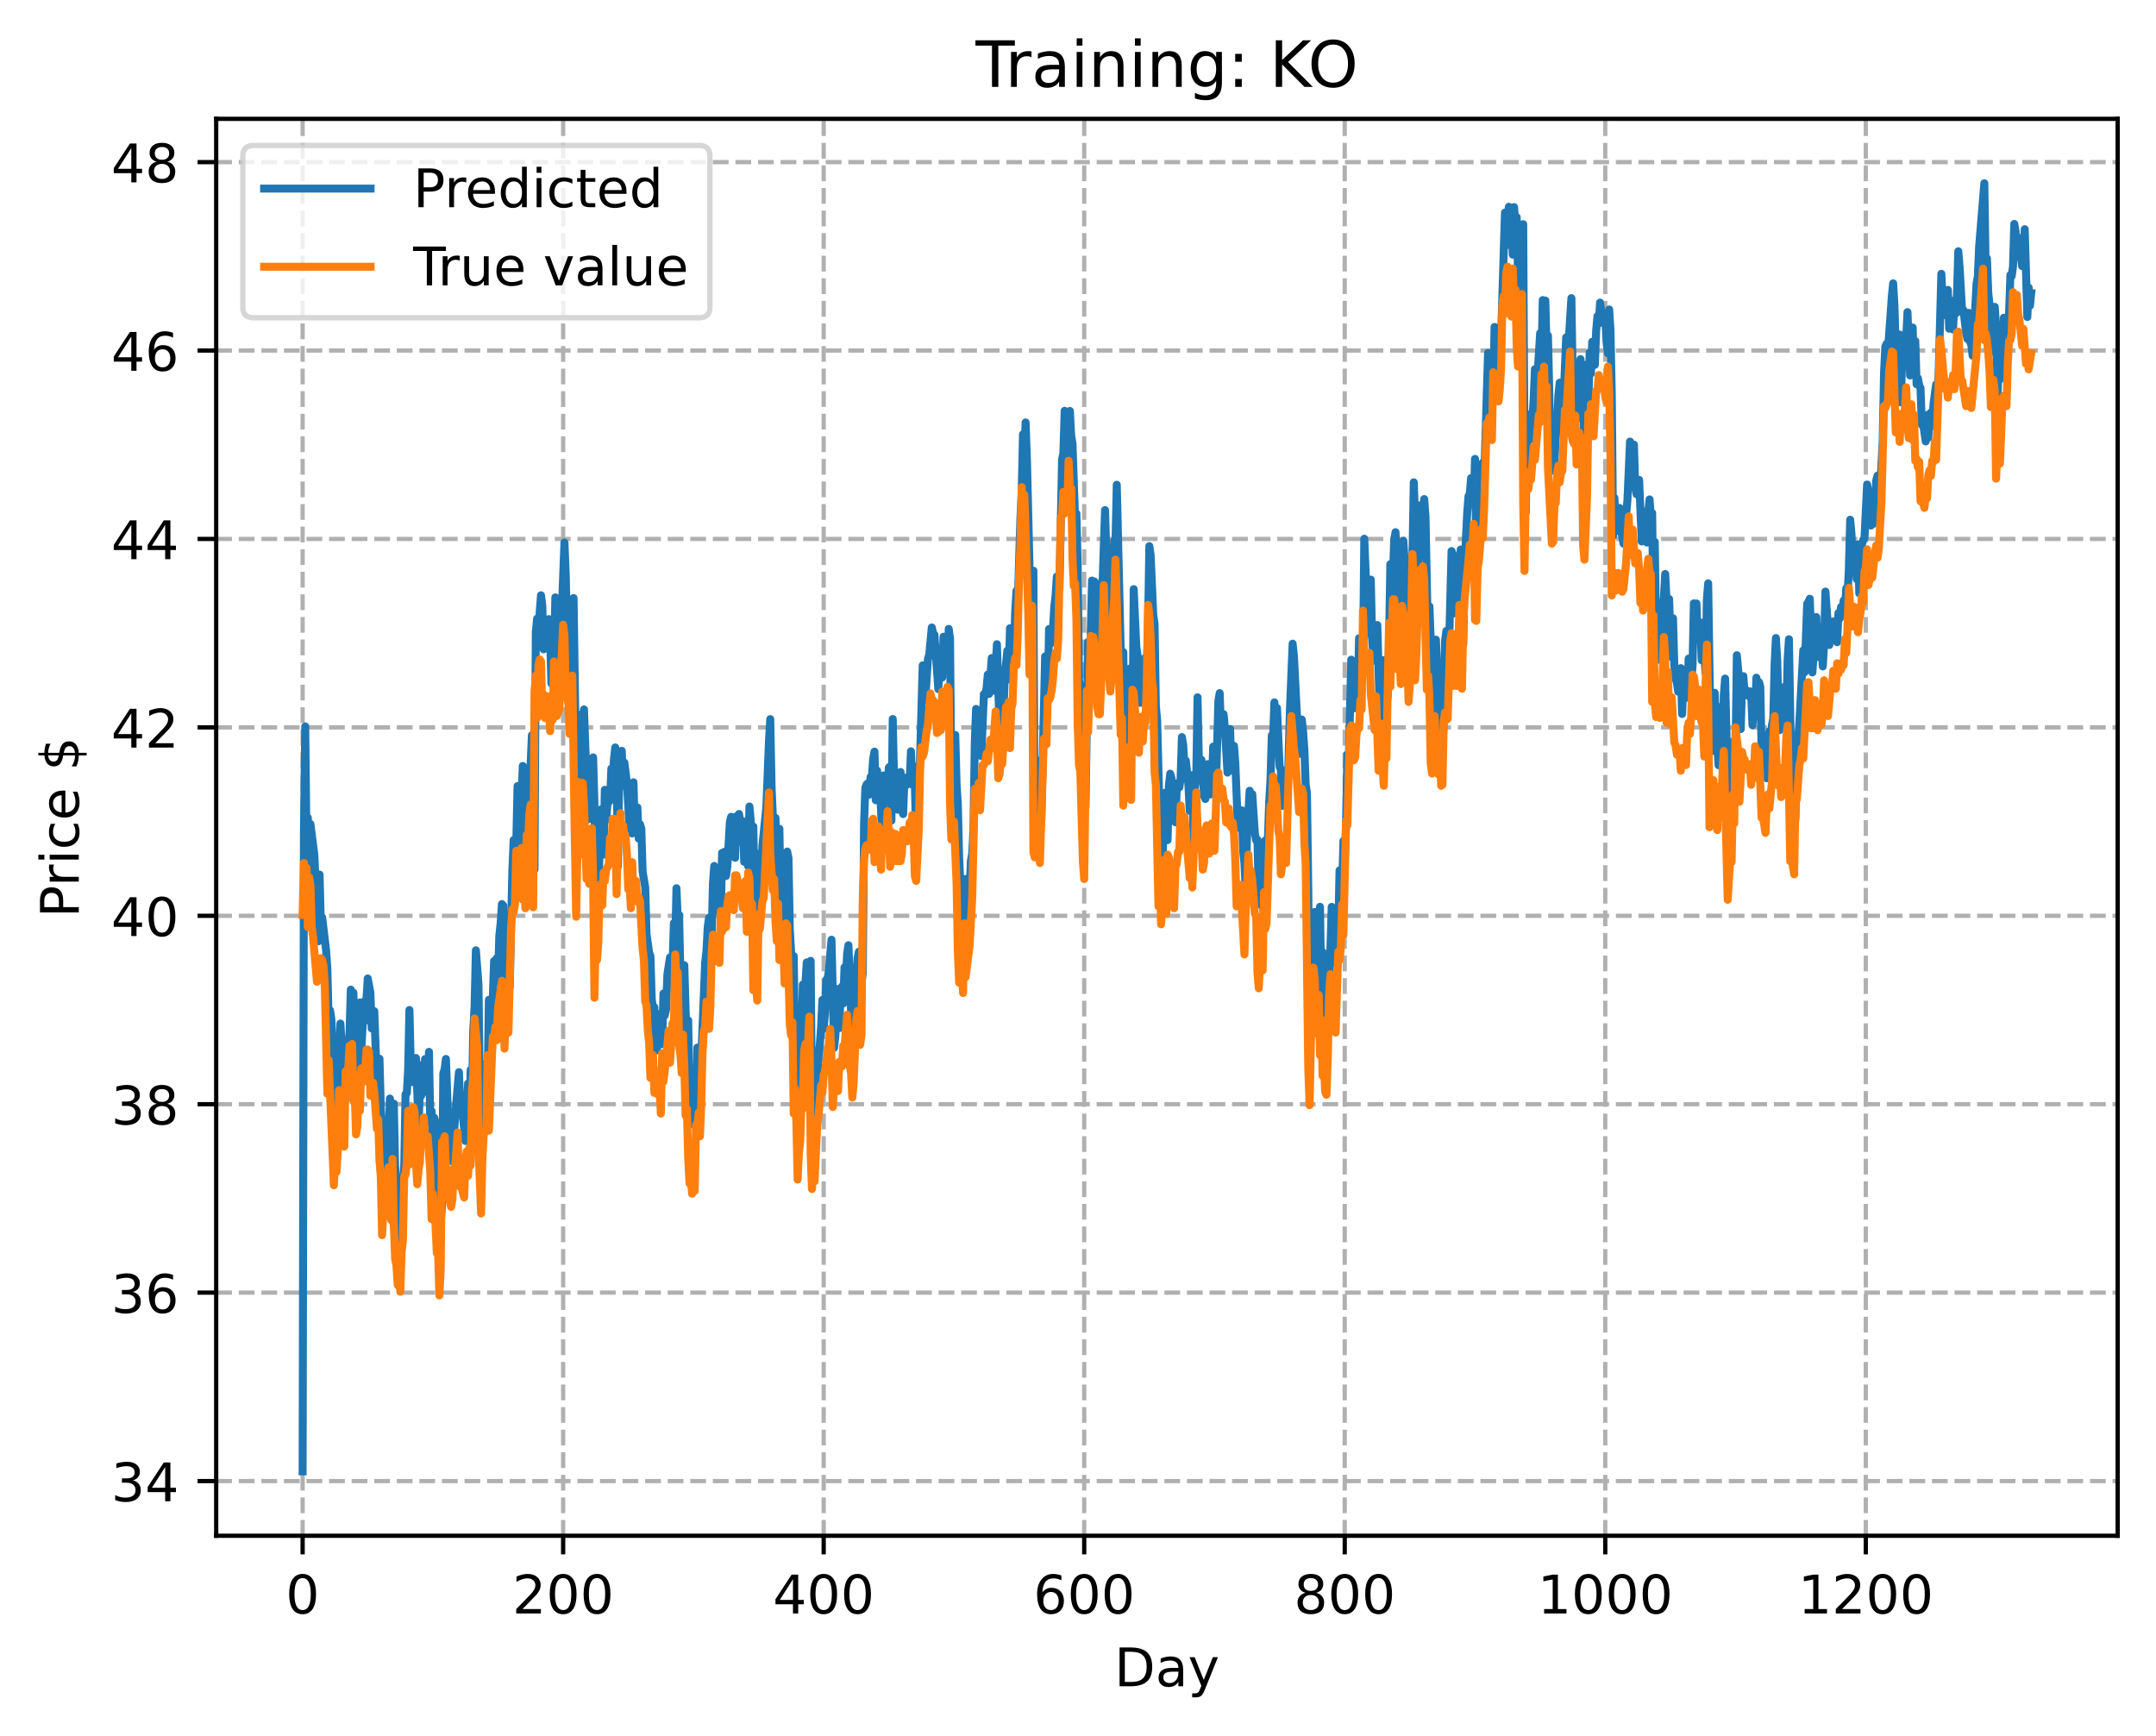 <?xml version="1.0" encoding="utf-8" standalone="no"?>
<!DOCTYPE svg PUBLIC "-//W3C//DTD SVG 1.1//EN"
  "http://www.w3.org/Graphics/SVG/1.1/DTD/svg11.dtd">
<!-- Created with matplotlib (https://matplotlib.org/) -->
<svg height="325.986pt" version="1.1" viewBox="0 0 404.923 325.986" width="404.923pt" xmlns="http://www.w3.org/2000/svg" xmlns:xlink="http://www.w3.org/1999/xlink">
 <defs>
  <style type="text/css">
*{stroke-linecap:butt;stroke-linejoin:round;}
  </style>
 </defs>
 <g id="figure_1">
  <g id="patch_1">
   <path d="M 0 325.986 
L 404.923 325.986 
L 404.923 0 
L 0 0 
z
" style="fill:#ffffff;"/>
  </g>
  <g id="axes_1">
   <g id="patch_2">
    <path d="M 40.603 288.43 
L 397.723 288.43 
L 397.723 22.318 
L 40.603 22.318 
z
" style="fill:#ffffff;"/>
   </g>
   <g id="matplotlib.axis_1">
    <g id="xtick_1">
     <g id="line2d_1">
      <path clip-path="url(#p11457ff75f)" d="M 56.836 288.43 
L 56.836 22.318 
" style="fill:none;stroke:#b0b0b0;stroke-dasharray:2.96,1.28;stroke-dashoffset:0;stroke-width:0.8;"/>
     </g>
     <g id="line2d_2">
      <defs>
       <path d="M 0 0 
L 0 3.5 
" id="m494b6f7b63" style="stroke:#000000;stroke-width:0.8;"/>
      </defs>
      <g>
       <use style="stroke:#000000;stroke-width:0.8;" x="56.836" xlink:href="#m494b6f7b63" y="288.43"/>
      </g>
     </g>
     <g id="text_1">
      <!-- 0 -->
      <defs>
       <path d="M 31.781 66.406 
Q 24.172 66.406 20.328 58.906 
Q 16.5 51.422 16.5 36.375 
Q 16.5 21.391 20.328 13.891 
Q 24.172 6.391 31.781 6.391 
Q 39.453 6.391 43.281 13.891 
Q 47.125 21.391 47.125 36.375 
Q 47.125 51.422 43.281 58.906 
Q 39.453 66.406 31.781 66.406 
z
M 31.781 74.219 
Q 44.047 74.219 50.516 64.516 
Q 56.984 54.828 56.984 36.375 
Q 56.984 17.969 50.516 8.266 
Q 44.047 -1.422 31.781 -1.422 
Q 19.531 -1.422 13.062 8.266 
Q 6.594 17.969 6.594 36.375 
Q 6.594 54.828 13.062 64.516 
Q 19.531 74.219 31.781 74.219 
z
" id="DejaVuSans-48"/>
      </defs>
      <g transform="translate(53.655 303.029)scale(0.1 -0.1)">
       <use xlink:href="#DejaVuSans-48"/>
      </g>
     </g>
    </g>
    <g id="xtick_2">
     <g id="line2d_3">
      <path clip-path="url(#p11457ff75f)" d="M 105.766 288.43 
L 105.766 22.318 
" style="fill:none;stroke:#b0b0b0;stroke-dasharray:2.96,1.28;stroke-dashoffset:0;stroke-width:0.8;"/>
     </g>
     <g id="line2d_4">
      <g>
       <use style="stroke:#000000;stroke-width:0.8;" x="105.766" xlink:href="#m494b6f7b63" y="288.43"/>
      </g>
     </g>
     <g id="text_2">
      <!-- 200 -->
      <defs>
       <path d="M 19.188 8.297 
L 53.609 8.297 
L 53.609 0 
L 7.328 0 
L 7.328 8.297 
Q 12.938 14.109 22.625 23.891 
Q 32.328 33.688 34.812 36.531 
Q 39.547 41.844 41.422 45.531 
Q 43.312 49.219 43.312 52.781 
Q 43.312 58.594 39.234 62.25 
Q 35.156 65.922 28.609 65.922 
Q 23.969 65.922 18.812 64.312 
Q 13.672 62.703 7.812 59.422 
L 7.812 69.391 
Q 13.766 71.781 18.938 73 
Q 24.125 74.219 28.422 74.219 
Q 39.75 74.219 46.484 68.547 
Q 53.219 62.891 53.219 53.422 
Q 53.219 48.922 51.531 44.891 
Q 49.859 40.875 45.406 35.406 
Q 44.188 33.984 37.641 27.219 
Q 31.109 20.453 19.188 8.297 
z
" id="DejaVuSans-50"/>
      </defs>
      <g transform="translate(96.223 303.029)scale(0.1 -0.1)">
       <use xlink:href="#DejaVuSans-50"/>
       <use x="63.623" xlink:href="#DejaVuSans-48"/>
       <use x="127.246" xlink:href="#DejaVuSans-48"/>
      </g>
     </g>
    </g>
    <g id="xtick_3">
     <g id="line2d_5">
      <path clip-path="url(#p11457ff75f)" d="M 154.697 288.43 
L 154.697 22.318 
" style="fill:none;stroke:#b0b0b0;stroke-dasharray:2.96,1.28;stroke-dashoffset:0;stroke-width:0.8;"/>
     </g>
     <g id="line2d_6">
      <g>
       <use style="stroke:#000000;stroke-width:0.8;" x="154.697" xlink:href="#m494b6f7b63" y="288.43"/>
      </g>
     </g>
     <g id="text_3">
      <!-- 400 -->
      <defs>
       <path d="M 37.797 64.312 
L 12.891 25.391 
L 37.797 25.391 
z
M 35.203 72.906 
L 47.609 72.906 
L 47.609 25.391 
L 58.016 25.391 
L 58.016 17.188 
L 47.609 17.188 
L 47.609 0 
L 37.797 0 
L 37.797 17.188 
L 4.891 17.188 
L 4.891 26.703 
z
" id="DejaVuSans-52"/>
      </defs>
      <g transform="translate(145.153 303.029)scale(0.1 -0.1)">
       <use xlink:href="#DejaVuSans-52"/>
       <use x="63.623" xlink:href="#DejaVuSans-48"/>
       <use x="127.246" xlink:href="#DejaVuSans-48"/>
      </g>
     </g>
    </g>
    <g id="xtick_4">
     <g id="line2d_7">
      <path clip-path="url(#p11457ff75f)" d="M 203.628 288.43 
L 203.628 22.318 
" style="fill:none;stroke:#b0b0b0;stroke-dasharray:2.96,1.28;stroke-dashoffset:0;stroke-width:0.8;"/>
     </g>
     <g id="line2d_8">
      <g>
       <use style="stroke:#000000;stroke-width:0.8;" x="203.628" xlink:href="#m494b6f7b63" y="288.43"/>
      </g>
     </g>
     <g id="text_4">
      <!-- 600 -->
      <defs>
       <path d="M 33.016 40.375 
Q 26.375 40.375 22.484 35.828 
Q 18.609 31.297 18.609 23.391 
Q 18.609 15.531 22.484 10.953 
Q 26.375 6.391 33.016 6.391 
Q 39.656 6.391 43.531 10.953 
Q 47.406 15.531 47.406 23.391 
Q 47.406 31.297 43.531 35.828 
Q 39.656 40.375 33.016 40.375 
z
M 52.594 71.297 
L 52.594 62.312 
Q 48.875 64.062 45.094 64.984 
Q 41.312 65.922 37.594 65.922 
Q 27.828 65.922 22.672 59.328 
Q 17.531 52.734 16.797 39.406 
Q 19.672 43.656 24.016 45.922 
Q 28.375 48.188 33.594 48.188 
Q 44.578 48.188 50.953 41.516 
Q 57.328 34.859 57.328 23.391 
Q 57.328 12.156 50.688 5.359 
Q 44.047 -1.422 33.016 -1.422 
Q 20.359 -1.422 13.672 8.266 
Q 6.984 17.969 6.984 36.375 
Q 6.984 53.656 15.188 63.938 
Q 23.391 74.219 37.203 74.219 
Q 40.922 74.219 44.703 73.484 
Q 48.484 72.75 52.594 71.297 
z
" id="DejaVuSans-54"/>
      </defs>
      <g transform="translate(194.084 303.029)scale(0.1 -0.1)">
       <use xlink:href="#DejaVuSans-54"/>
       <use x="63.623" xlink:href="#DejaVuSans-48"/>
       <use x="127.246" xlink:href="#DejaVuSans-48"/>
      </g>
     </g>
    </g>
    <g id="xtick_5">
     <g id="line2d_9">
      <path clip-path="url(#p11457ff75f)" d="M 252.558 288.43 
L 252.558 22.318 
" style="fill:none;stroke:#b0b0b0;stroke-dasharray:2.96,1.28;stroke-dashoffset:0;stroke-width:0.8;"/>
     </g>
     <g id="line2d_10">
      <g>
       <use style="stroke:#000000;stroke-width:0.8;" x="252.558" xlink:href="#m494b6f7b63" y="288.43"/>
      </g>
     </g>
     <g id="text_5">
      <!-- 800 -->
      <defs>
       <path d="M 31.781 34.625 
Q 24.75 34.625 20.719 30.859 
Q 16.703 27.094 16.703 20.516 
Q 16.703 13.922 20.719 10.156 
Q 24.75 6.391 31.781 6.391 
Q 38.812 6.391 42.859 10.172 
Q 46.922 13.969 46.922 20.516 
Q 46.922 27.094 42.891 30.859 
Q 38.875 34.625 31.781 34.625 
z
M 21.922 38.812 
Q 15.578 40.375 12.031 44.719 
Q 8.5 49.078 8.5 55.328 
Q 8.5 64.062 14.719 69.141 
Q 20.953 74.219 31.781 74.219 
Q 42.672 74.219 48.875 69.141 
Q 55.078 64.062 55.078 55.328 
Q 55.078 49.078 51.531 44.719 
Q 48 40.375 41.703 38.812 
Q 48.828 37.156 52.797 32.312 
Q 56.781 27.484 56.781 20.516 
Q 56.781 9.906 50.312 4.234 
Q 43.844 -1.422 31.781 -1.422 
Q 19.734 -1.422 13.25 4.234 
Q 6.781 9.906 6.781 20.516 
Q 6.781 27.484 10.781 32.312 
Q 14.797 37.156 21.922 38.812 
z
M 18.312 54.391 
Q 18.312 48.734 21.844 45.562 
Q 25.391 42.391 31.781 42.391 
Q 38.141 42.391 41.719 45.562 
Q 45.312 48.734 45.312 54.391 
Q 45.312 60.062 41.719 63.234 
Q 38.141 66.406 31.781 66.406 
Q 25.391 66.406 21.844 63.234 
Q 18.312 60.062 18.312 54.391 
z
" id="DejaVuSans-56"/>
      </defs>
      <g transform="translate(243.015 303.029)scale(0.1 -0.1)">
       <use xlink:href="#DejaVuSans-56"/>
       <use x="63.623" xlink:href="#DejaVuSans-48"/>
       <use x="127.246" xlink:href="#DejaVuSans-48"/>
      </g>
     </g>
    </g>
    <g id="xtick_6">
     <g id="line2d_11">
      <path clip-path="url(#p11457ff75f)" d="M 301.489 288.43 
L 301.489 22.318 
" style="fill:none;stroke:#b0b0b0;stroke-dasharray:2.96,1.28;stroke-dashoffset:0;stroke-width:0.8;"/>
     </g>
     <g id="line2d_12">
      <g>
       <use style="stroke:#000000;stroke-width:0.8;" x="301.489" xlink:href="#m494b6f7b63" y="288.43"/>
      </g>
     </g>
     <g id="text_6">
      <!-- 1000 -->
      <defs>
       <path d="M 12.406 8.297 
L 28.516 8.297 
L 28.516 63.922 
L 10.984 60.406 
L 10.984 69.391 
L 28.422 72.906 
L 38.281 72.906 
L 38.281 8.297 
L 54.391 8.297 
L 54.391 0 
L 12.406 0 
z
" id="DejaVuSans-49"/>
      </defs>
      <g transform="translate(288.764 303.029)scale(0.1 -0.1)">
       <use xlink:href="#DejaVuSans-49"/>
       <use x="63.623" xlink:href="#DejaVuSans-48"/>
       <use x="127.246" xlink:href="#DejaVuSans-48"/>
       <use x="190.869" xlink:href="#DejaVuSans-48"/>
      </g>
     </g>
    </g>
    <g id="xtick_7">
     <g id="line2d_13">
      <path clip-path="url(#p11457ff75f)" d="M 350.419 288.43 
L 350.419 22.318 
" style="fill:none;stroke:#b0b0b0;stroke-dasharray:2.96,1.28;stroke-dashoffset:0;stroke-width:0.8;"/>
     </g>
     <g id="line2d_14">
      <g>
       <use style="stroke:#000000;stroke-width:0.8;" x="350.419" xlink:href="#m494b6f7b63" y="288.43"/>
      </g>
     </g>
     <g id="text_7">
      <!-- 1200 -->
      <g transform="translate(337.694 303.029)scale(0.1 -0.1)">
       <use xlink:href="#DejaVuSans-49"/>
       <use x="63.623" xlink:href="#DejaVuSans-50"/>
       <use x="127.246" xlink:href="#DejaVuSans-48"/>
       <use x="190.869" xlink:href="#DejaVuSans-48"/>
      </g>
     </g>
    </g>
    <g id="text_8">
     <!-- Day -->
     <defs>
      <path d="M 19.672 64.797 
L 19.672 8.109 
L 31.594 8.109 
Q 46.688 8.109 53.688 14.938 
Q 60.688 21.781 60.688 36.531 
Q 60.688 51.172 53.688 57.984 
Q 46.688 64.797 31.594 64.797 
z
M 9.812 72.906 
L 30.078 72.906 
Q 51.266 72.906 61.172 64.094 
Q 71.094 55.281 71.094 36.531 
Q 71.094 17.672 61.125 8.828 
Q 51.172 0 30.078 0 
L 9.812 0 
z
" id="DejaVuSans-68"/>
      <path d="M 34.281 27.484 
Q 23.391 27.484 19.188 25 
Q 14.984 22.516 14.984 16.5 
Q 14.984 11.719 18.141 8.906 
Q 21.297 6.109 26.703 6.109 
Q 34.188 6.109 38.703 11.406 
Q 43.219 16.703 43.219 25.484 
L 43.219 27.484 
z
M 52.203 31.203 
L 52.203 0 
L 43.219 0 
L 43.219 8.297 
Q 40.141 3.328 35.547 0.953 
Q 30.953 -1.422 24.312 -1.422 
Q 15.922 -1.422 10.953 3.297 
Q 6 8.016 6 15.922 
Q 6 25.141 12.172 29.828 
Q 18.359 34.516 30.609 34.516 
L 43.219 34.516 
L 43.219 35.406 
Q 43.219 41.609 39.141 45 
Q 35.062 48.391 27.688 48.391 
Q 23 48.391 18.547 47.266 
Q 14.109 46.141 10.016 43.891 
L 10.016 52.203 
Q 14.938 54.109 19.578 55.047 
Q 24.219 56 28.609 56 
Q 40.484 56 46.344 49.844 
Q 52.203 43.703 52.203 31.203 
z
" id="DejaVuSans-97"/>
      <path d="M 32.172 -5.078 
Q 28.375 -14.844 24.75 -17.812 
Q 21.141 -20.797 15.094 -20.797 
L 7.906 -20.797 
L 7.906 -13.281 
L 13.188 -13.281 
Q 16.891 -13.281 18.938 -11.516 
Q 21 -9.766 23.484 -3.219 
L 25.094 0.875 
L 2.984 54.688 
L 12.5 54.688 
L 29.594 11.922 
L 46.688 54.688 
L 56.203 54.688 
z
" id="DejaVuSans-121"/>
     </defs>
     <g transform="translate(209.29 316.707)scale(0.1 -0.1)">
      <use xlink:href="#DejaVuSans-68"/>
      <use x="77.002" xlink:href="#DejaVuSans-97"/>
      <use x="138.281" xlink:href="#DejaVuSans-121"/>
     </g>
    </g>
   </g>
   <g id="matplotlib.axis_2">
    <g id="ytick_1">
     <g id="line2d_15">
      <path clip-path="url(#p11457ff75f)" d="M 40.603 278.162 
L 397.723 278.162 
" style="fill:none;stroke:#b0b0b0;stroke-dasharray:2.96,1.28;stroke-dashoffset:0;stroke-width:0.8;"/>
     </g>
     <g id="line2d_16">
      <defs>
       <path d="M 0 0 
L -3.5 0 
" id="m60a55f75b9" style="stroke:#000000;stroke-width:0.8;"/>
      </defs>
      <g>
       <use style="stroke:#000000;stroke-width:0.8;" x="40.603" xlink:href="#m60a55f75b9" y="278.162"/>
      </g>
     </g>
     <g id="text_9">
      <!-- 34 -->
      <defs>
       <path d="M 40.578 39.312 
Q 47.656 37.797 51.625 33 
Q 55.609 28.219 55.609 21.188 
Q 55.609 10.406 48.188 4.484 
Q 40.766 -1.422 27.094 -1.422 
Q 22.516 -1.422 17.656 -0.516 
Q 12.797 0.391 7.625 2.203 
L 7.625 11.719 
Q 11.719 9.328 16.594 8.109 
Q 21.484 6.891 26.812 6.891 
Q 36.078 6.891 40.938 10.547 
Q 45.797 14.203 45.797 21.188 
Q 45.797 27.641 41.281 31.266 
Q 36.766 34.906 28.719 34.906 
L 20.219 34.906 
L 20.219 43.016 
L 29.109 43.016 
Q 36.375 43.016 40.234 45.922 
Q 44.094 48.828 44.094 54.297 
Q 44.094 59.906 40.109 62.906 
Q 36.141 65.922 28.719 65.922 
Q 24.656 65.922 20.016 65.031 
Q 15.375 64.156 9.812 62.312 
L 9.812 71.094 
Q 15.438 72.656 20.344 73.438 
Q 25.25 74.219 29.594 74.219 
Q 40.828 74.219 47.359 69.109 
Q 53.906 64.016 53.906 55.328 
Q 53.906 49.266 50.438 45.094 
Q 46.969 40.922 40.578 39.312 
z
" id="DejaVuSans-51"/>
      </defs>
      <g transform="translate(20.878 281.961)scale(0.1 -0.1)">
       <use xlink:href="#DejaVuSans-51"/>
       <use x="63.623" xlink:href="#DejaVuSans-52"/>
      </g>
     </g>
    </g>
    <g id="ytick_2">
     <g id="line2d_17">
      <path clip-path="url(#p11457ff75f)" d="M 40.603 242.774 
L 397.723 242.774 
" style="fill:none;stroke:#b0b0b0;stroke-dasharray:2.96,1.28;stroke-dashoffset:0;stroke-width:0.8;"/>
     </g>
     <g id="line2d_18">
      <g>
       <use style="stroke:#000000;stroke-width:0.8;" x="40.603" xlink:href="#m60a55f75b9" y="242.774"/>
      </g>
     </g>
     <g id="text_10">
      <!-- 36 -->
      <g transform="translate(20.878 246.573)scale(0.1 -0.1)">
       <use xlink:href="#DejaVuSans-51"/>
       <use x="63.623" xlink:href="#DejaVuSans-54"/>
      </g>
     </g>
    </g>
    <g id="ytick_3">
     <g id="line2d_19">
      <path clip-path="url(#p11457ff75f)" d="M 40.603 207.386 
L 397.723 207.386 
" style="fill:none;stroke:#b0b0b0;stroke-dasharray:2.96,1.28;stroke-dashoffset:0;stroke-width:0.8;"/>
     </g>
     <g id="line2d_20">
      <g>
       <use style="stroke:#000000;stroke-width:0.8;" x="40.603" xlink:href="#m60a55f75b9" y="207.386"/>
      </g>
     </g>
     <g id="text_11">
      <!-- 38 -->
      <g transform="translate(20.878 211.186)scale(0.1 -0.1)">
       <use xlink:href="#DejaVuSans-51"/>
       <use x="63.623" xlink:href="#DejaVuSans-56"/>
      </g>
     </g>
    </g>
    <g id="ytick_4">
     <g id="line2d_21">
      <path clip-path="url(#p11457ff75f)" d="M 40.603 171.999 
L 397.723 171.999 
" style="fill:none;stroke:#b0b0b0;stroke-dasharray:2.96,1.28;stroke-dashoffset:0;stroke-width:0.8;"/>
     </g>
     <g id="line2d_22">
      <g>
       <use style="stroke:#000000;stroke-width:0.8;" x="40.603" xlink:href="#m60a55f75b9" y="171.999"/>
      </g>
     </g>
     <g id="text_12">
      <!-- 40 -->
      <g transform="translate(20.878 175.798)scale(0.1 -0.1)">
       <use xlink:href="#DejaVuSans-52"/>
       <use x="63.623" xlink:href="#DejaVuSans-48"/>
      </g>
     </g>
    </g>
    <g id="ytick_5">
     <g id="line2d_23">
      <path clip-path="url(#p11457ff75f)" d="M 40.603 136.611 
L 397.723 136.611 
" style="fill:none;stroke:#b0b0b0;stroke-dasharray:2.96,1.28;stroke-dashoffset:0;stroke-width:0.8;"/>
     </g>
     <g id="line2d_24">
      <g>
       <use style="stroke:#000000;stroke-width:0.8;" x="40.603" xlink:href="#m60a55f75b9" y="136.611"/>
      </g>
     </g>
     <g id="text_13">
      <!-- 42 -->
      <g transform="translate(20.878 140.41)scale(0.1 -0.1)">
       <use xlink:href="#DejaVuSans-52"/>
       <use x="63.623" xlink:href="#DejaVuSans-50"/>
      </g>
     </g>
    </g>
    <g id="ytick_6">
     <g id="line2d_25">
      <path clip-path="url(#p11457ff75f)" d="M 40.603 101.223 
L 397.723 101.223 
" style="fill:none;stroke:#b0b0b0;stroke-dasharray:2.96,1.28;stroke-dashoffset:0;stroke-width:0.8;"/>
     </g>
     <g id="line2d_26">
      <g>
       <use style="stroke:#000000;stroke-width:0.8;" x="40.603" xlink:href="#m60a55f75b9" y="101.223"/>
      </g>
     </g>
     <g id="text_14">
      <!-- 44 -->
      <g transform="translate(20.878 105.022)scale(0.1 -0.1)">
       <use xlink:href="#DejaVuSans-52"/>
       <use x="63.623" xlink:href="#DejaVuSans-52"/>
      </g>
     </g>
    </g>
    <g id="ytick_7">
     <g id="line2d_27">
      <path clip-path="url(#p11457ff75f)" d="M 40.603 65.836 
L 397.723 65.836 
" style="fill:none;stroke:#b0b0b0;stroke-dasharray:2.96,1.28;stroke-dashoffset:0;stroke-width:0.8;"/>
     </g>
     <g id="line2d_28">
      <g>
       <use style="stroke:#000000;stroke-width:0.8;" x="40.603" xlink:href="#m60a55f75b9" y="65.836"/>
      </g>
     </g>
     <g id="text_15">
      <!-- 46 -->
      <g transform="translate(20.878 69.635)scale(0.1 -0.1)">
       <use xlink:href="#DejaVuSans-52"/>
       <use x="63.623" xlink:href="#DejaVuSans-54"/>
      </g>
     </g>
    </g>
    <g id="ytick_8">
     <g id="line2d_29">
      <path clip-path="url(#p11457ff75f)" d="M 40.603 30.448 
L 397.723 30.448 
" style="fill:none;stroke:#b0b0b0;stroke-dasharray:2.96,1.28;stroke-dashoffset:0;stroke-width:0.8;"/>
     </g>
     <g id="line2d_30">
      <g>
       <use style="stroke:#000000;stroke-width:0.8;" x="40.603" xlink:href="#m60a55f75b9" y="30.448"/>
      </g>
     </g>
     <g id="text_16">
      <!-- 48 -->
      <g transform="translate(20.878 34.247)scale(0.1 -0.1)">
       <use xlink:href="#DejaVuSans-52"/>
       <use x="63.623" xlink:href="#DejaVuSans-56"/>
      </g>
     </g>
    </g>
    <g id="text_17">
     <!-- Price $ -->
     <defs>
      <path d="M 19.672 64.797 
L 19.672 37.406 
L 32.078 37.406 
Q 38.969 37.406 42.719 40.969 
Q 46.484 44.531 46.484 51.125 
Q 46.484 57.672 42.719 61.234 
Q 38.969 64.797 32.078 64.797 
z
M 9.812 72.906 
L 32.078 72.906 
Q 44.344 72.906 50.609 67.359 
Q 56.891 61.812 56.891 51.125 
Q 56.891 40.328 50.609 34.812 
Q 44.344 29.297 32.078 29.297 
L 19.672 29.297 
L 19.672 0 
L 9.812 0 
z
" id="DejaVuSans-80"/>
      <path d="M 41.109 46.297 
Q 39.594 47.172 37.812 47.578 
Q 36.031 48 33.891 48 
Q 26.266 48 22.188 43.047 
Q 18.109 38.094 18.109 28.812 
L 18.109 0 
L 9.078 0 
L 9.078 54.688 
L 18.109 54.688 
L 18.109 46.188 
Q 20.953 51.172 25.484 53.578 
Q 30.031 56 36.531 56 
Q 37.453 56 38.578 55.875 
Q 39.703 55.766 41.062 55.516 
z
" id="DejaVuSans-114"/>
      <path d="M 9.422 54.688 
L 18.406 54.688 
L 18.406 0 
L 9.422 0 
z
M 9.422 75.984 
L 18.406 75.984 
L 18.406 64.594 
L 9.422 64.594 
z
" id="DejaVuSans-105"/>
      <path d="M 48.781 52.594 
L 48.781 44.188 
Q 44.969 46.297 41.141 47.344 
Q 37.312 48.391 33.406 48.391 
Q 24.656 48.391 19.812 42.844 
Q 14.984 37.312 14.984 27.297 
Q 14.984 17.281 19.812 11.734 
Q 24.656 6.203 33.406 6.203 
Q 37.312 6.203 41.141 7.25 
Q 44.969 8.297 48.781 10.406 
L 48.781 2.094 
Q 45.016 0.344 40.984 -0.531 
Q 36.969 -1.422 32.422 -1.422 
Q 20.062 -1.422 12.781 6.344 
Q 5.516 14.109 5.516 27.297 
Q 5.516 40.672 12.859 48.328 
Q 20.219 56 33.016 56 
Q 37.156 56 41.109 55.141 
Q 45.062 54.297 48.781 52.594 
z
" id="DejaVuSans-99"/>
      <path d="M 56.203 29.594 
L 56.203 25.203 
L 14.891 25.203 
Q 15.484 15.922 20.484 11.062 
Q 25.484 6.203 34.422 6.203 
Q 39.594 6.203 44.453 7.469 
Q 49.312 8.734 54.109 11.281 
L 54.109 2.781 
Q 49.266 0.734 44.188 -0.344 
Q 39.109 -1.422 33.891 -1.422 
Q 20.797 -1.422 13.156 6.188 
Q 5.516 13.812 5.516 26.812 
Q 5.516 40.234 12.766 48.109 
Q 20.016 56 32.328 56 
Q 43.359 56 49.781 48.891 
Q 56.203 41.797 56.203 29.594 
z
M 47.219 32.234 
Q 47.125 39.594 43.094 43.984 
Q 39.062 48.391 32.422 48.391 
Q 24.906 48.391 20.391 44.141 
Q 15.875 39.891 15.188 32.172 
z
" id="DejaVuSans-101"/>
      <path id="DejaVuSans-32"/>
      <path d="M 33.797 -14.703 
L 28.906 -14.703 
L 28.859 0 
Q 23.734 0.094 18.609 1.188 
Q 13.484 2.297 8.297 4.5 
L 8.297 13.281 
Q 13.281 10.156 18.375 8.562 
Q 23.484 6.984 28.906 6.938 
L 28.906 29.203 
Q 18.109 30.953 13.203 35.156 
Q 8.297 39.359 8.297 46.688 
Q 8.297 54.641 13.625 59.219 
Q 18.953 63.812 28.906 64.5 
L 28.906 75.984 
L 33.797 75.984 
L 33.797 64.656 
Q 38.328 64.453 42.578 63.688 
Q 46.828 62.938 50.875 61.625 
L 50.875 53.078 
Q 46.828 55.125 42.547 56.25 
Q 38.281 57.375 33.797 57.562 
L 33.797 36.719 
Q 44.875 35.016 50.094 30.609 
Q 55.328 26.219 55.328 18.609 
Q 55.328 10.359 49.781 5.594 
Q 44.234 0.828 33.797 0.094 
z
M 28.906 37.594 
L 28.906 57.625 
Q 23.25 56.984 20.266 54.391 
Q 17.281 51.812 17.281 47.516 
Q 17.281 43.312 20.031 40.969 
Q 22.797 38.625 28.906 37.594 
z
M 33.797 28.219 
L 33.797 7.078 
Q 39.984 7.906 43.141 10.594 
Q 46.297 13.281 46.297 17.672 
Q 46.297 21.969 43.281 24.5 
Q 40.281 27.047 33.797 28.219 
z
" id="DejaVuSans-36"/>
     </defs>
     <g transform="translate(14.798 172.342)rotate(-90)scale(0.1 -0.1)">
      <use xlink:href="#DejaVuSans-80"/>
      <use x="58.553" xlink:href="#DejaVuSans-114"/>
      <use x="99.666" xlink:href="#DejaVuSans-105"/>
      <use x="127.449" xlink:href="#DejaVuSans-99"/>
      <use x="182.43" xlink:href="#DejaVuSans-101"/>
      <use x="243.953" xlink:href="#DejaVuSans-32"/>
      <use x="275.74" xlink:href="#DejaVuSans-36"/>
     </g>
    </g>
   </g>
   <g id="line2d_31">
    <path clip-path="url(#p11457ff75f)" d="M 56.836 276.334 
L 57.081 156.542 
L 57.325 136.431 
L 57.57 158.664 
L 57.814 153.573 
L 58.059 170.401 
L 58.304 154.766 
L 59.038 160.571 
L 59.772 176.794 
L 60.016 164.257 
L 60.261 173.623 
L 60.506 172.308 
L 61.24 178.473 
L 61.484 181.998 
L 61.729 191.982 
L 61.974 189.736 
L 62.218 191.25 
L 62.463 195.339 
L 62.952 210.144 
L 63.197 209.109 
L 63.686 206.322 
L 63.931 192.234 
L 64.175 196.585 
L 64.42 203.646 
L 64.909 206.377 
L 65.154 196.403 
L 65.399 196.871 
L 65.643 194.011 
L 65.888 185.866 
L 66.133 189.326 
L 66.377 186.453 
L 66.622 197.092 
L 66.867 191.639 
L 67.111 200.347 
L 67.356 200.814 
L 67.601 188.282 
L 67.845 197.539 
L 68.335 188.128 
L 68.579 191.698 
L 69.069 183.769 
L 69.558 186.395 
L 69.802 193.148 
L 70.047 192.493 
L 70.292 189.921 
L 70.781 203.149 
L 71.026 203.714 
L 71.27 198.837 
L 71.515 207.994 
L 71.76 212.112 
L 72.004 222.39 
L 72.494 215.679 
L 72.738 214.554 
L 72.983 214.376 
L 73.228 206.322 
L 73.717 218.612 
L 73.962 207.281 
L 74.206 218.88 
L 74.696 228.384 
L 74.94 232.394 
L 75.185 231.416 
L 75.429 233.998 
L 75.674 222.325 
L 75.919 218.911 
L 76.163 205.513 
L 76.408 205.292 
L 76.653 200.887 
L 76.897 189.693 
L 77.142 199.943 
L 77.387 200.952 
L 77.631 203.271 
L 77.876 199.692 
L 78.121 198.71 
L 78.61 211.216 
L 78.855 205.058 
L 79.099 205.79 
L 79.344 199.959 
L 79.589 203.732 
L 79.833 198.911 
L 80.323 205.181 
L 80.567 197.55 
L 80.812 210.849 
L 81.056 208.669 
L 81.301 215.837 
L 81.546 209.919 
L 81.79 210.811 
L 82.035 219.721 
L 82.28 224.358 
L 82.524 222.705 
L 82.769 229.742 
L 83.014 226.334 
L 83.258 201.57 
L 83.503 200.837 
L 83.748 198.884 
L 84.237 212.357 
L 84.482 212.932 
L 84.726 214.157 
L 84.971 218.13 
L 85.46 209.874 
L 86.194 201.362 
L 86.439 208.024 
L 86.684 208.46 
L 86.928 209.63 
L 87.417 214.296 
L 87.907 203.496 
L 88.151 209.422 
L 88.396 200.936 
L 88.641 206.238 
L 88.885 193.443 
L 89.13 189.148 
L 89.375 178.478 
L 89.864 184.832 
L 90.109 204.397 
L 90.353 205.449 
L 90.598 212.946 
L 91.087 200.238 
L 91.332 199.757 
L 91.577 204.309 
L 91.821 187.775 
L 92.066 198.646 
L 92.311 194.172 
L 92.8 180.478 
L 93.044 184.652 
L 93.289 179.966 
L 93.534 183.704 
L 93.778 175.733 
L 94.023 173.452 
L 94.268 169.798 
L 94.512 170.058 
L 95.002 186.874 
L 95.246 176.104 
L 95.491 182.369 
L 95.736 185.416 
L 96.225 163.454 
L 96.47 157.774 
L 96.714 160.535 
L 96.959 158.5 
L 97.204 147.628 
L 97.448 158.178 
L 97.693 153.016 
L 97.938 150.634 
L 98.182 143.858 
L 98.427 153.877 
L 98.672 150.244 
L 98.916 158.955 
L 99.161 145.99 
L 99.405 149.316 
L 99.895 138.084 
L 100.139 145.451 
L 100.384 163.308 
L 100.629 118.735 
L 100.873 116.189 
L 101.118 121.07 
L 101.363 114.928 
L 101.607 111.801 
L 101.852 113.738 
L 102.097 121.951 
L 102.341 116.781 
L 102.586 121.424 
L 103.075 116.276 
L 103.32 120.075 
L 103.565 128.359 
L 103.809 120.331 
L 104.054 124.066 
L 104.299 112.199 
L 104.788 124.475 
L 105.277 118.985 
L 105.522 114.6 
L 106.011 101.881 
L 106.256 108.085 
L 106.5 119.182 
L 106.745 119.339 
L 106.99 119.809 
L 107.234 128.52 
L 107.479 123.528 
L 107.724 112.322 
L 108.213 145.734 
L 108.458 157.437 
L 108.947 134.263 
L 109.192 147.973 
L 109.436 142.536 
L 109.681 133.243 
L 110.415 153.895 
L 110.66 151.409 
L 110.904 153.265 
L 111.393 142.241 
L 111.638 150.706 
L 111.883 172.927 
L 112.127 159.173 
L 112.372 167.373 
L 112.861 152.029 
L 113.351 160.511 
L 113.595 148.337 
L 113.84 153.97 
L 114.085 150.984 
L 114.574 150.339 
L 114.819 144.356 
L 115.063 146.742 
L 115.308 142.603 
L 115.553 140.382 
L 115.797 142.213 
L 116.042 162.721 
L 116.287 146.546 
L 116.531 145.474 
L 116.776 141.017 
L 117.02 147.572 
L 117.265 143.228 
L 117.754 147.228 
L 118.244 155.613 
L 118.488 151.257 
L 118.733 156.53 
L 118.978 146.926 
L 119.222 156.041 
L 119.712 151.654 
L 119.956 157.491 
L 120.201 154.807 
L 120.446 155.628 
L 120.69 163.709 
L 121.18 166.656 
L 121.424 175.422 
L 121.914 178.915 
L 122.158 179.55 
L 122.403 187.626 
L 122.648 189.576 
L 122.892 189.165 
L 123.137 196.401 
L 123.381 197.281 
L 123.626 190.471 
L 124.115 193.322 
L 124.36 196.107 
L 124.605 186.594 
L 124.849 190.706 
L 125.094 189.579 
L 125.339 183.038 
L 125.828 179.811 
L 126.073 184.721 
L 126.317 181.049 
L 126.562 173.377 
L 126.807 177.374 
L 127.051 166.822 
L 127.296 172.88 
L 127.541 171.822 
L 127.785 183.042 
L 128.03 184.388 
L 128.275 187.561 
L 128.519 181.278 
L 129.008 198.13 
L 129.253 191.646 
L 129.498 205.806 
L 129.742 208.723 
L 129.987 206.169 
L 130.232 211.229 
L 130.476 207.341 
L 130.721 211.316 
L 130.966 196.757 
L 131.21 198.76 
L 131.455 197.655 
L 131.7 198.845 
L 132.434 180.812 
L 132.678 178.665 
L 132.923 174.084 
L 133.168 172.343 
L 133.412 176.871 
L 133.657 175.843 
L 133.902 165.869 
L 134.146 162.636 
L 134.636 168.634 
L 134.88 164.684 
L 135.125 170.211 
L 135.369 172.44 
L 135.614 160.186 
L 135.859 162.19 
L 136.103 159.961 
L 136.348 164.527 
L 136.593 162.793 
L 137.082 154.344 
L 137.327 153.41 
L 138.061 161.1 
L 138.305 153.312 
L 138.55 153.371 
L 138.795 152.876 
L 139.039 154.407 
L 139.284 158.158 
L 139.529 154.234 
L 139.773 161.859 
L 140.018 154.914 
L 140.263 154.3 
L 140.507 162.674 
L 140.752 151.469 
L 140.996 154.072 
L 141.241 164.207 
L 141.486 155.245 
L 141.73 168.775 
L 141.975 168.855 
L 142.22 167.492 
L 142.464 174.474 
L 142.709 160.302 
L 142.954 163.579 
L 143.198 158.702 
L 143.932 151.575 
L 144.422 139.118 
L 144.666 135.063 
L 144.911 147.865 
L 145.4 158.899 
L 145.645 153.615 
L 145.89 162.888 
L 146.134 167.735 
L 146.379 155.658 
L 146.624 169.434 
L 147.113 160.268 
L 147.602 172.75 
L 147.847 159.937 
L 148.091 161.177 
L 148.336 174.51 
L 148.825 183.016 
L 149.07 179.564 
L 149.315 196.534 
L 149.559 190.286 
L 150.049 209.564 
L 150.538 196.456 
L 150.783 184.91 
L 151.027 192.909 
L 151.272 184.773 
L 151.517 180.745 
L 151.761 185.52 
L 152.006 184.411 
L 152.251 180.463 
L 152.495 207.798 
L 152.74 213.73 
L 152.984 208.748 
L 153.229 211.646 
L 153.718 198.398 
L 153.963 196.301 
L 154.208 192.941 
L 154.452 187.796 
L 154.697 193.208 
L 154.942 190.243 
L 155.186 184.018 
L 155.431 183.903 
L 155.676 182.29 
L 156.165 176.493 
L 156.654 196.783 
L 156.899 194.442 
L 157.144 187.176 
L 157.388 185.74 
L 157.633 193.101 
L 157.878 186.203 
L 158.122 185.295 
L 158.367 188.469 
L 158.612 181.671 
L 158.856 184.456 
L 159.101 179.097 
L 159.345 177.52 
L 159.835 189.97 
L 160.079 191.189 
L 160.324 194.492 
L 161.058 179.962 
L 161.303 178.749 
L 161.792 184.408 
L 162.037 182.867 
L 162.281 154.609 
L 162.526 147.948 
L 162.771 147.299 
L 163.015 147.106 
L 163.26 149.243 
L 163.505 145.934 
L 163.749 145.903 
L 163.994 142.497 
L 164.239 141.17 
L 164.483 150.298 
L 164.728 144.73 
L 164.972 149.424 
L 165.217 146.885 
L 165.706 157.268 
L 165.951 145.64 
L 166.196 149.606 
L 166.44 148.39 
L 166.685 150.424 
L 166.93 144.176 
L 167.174 143.935 
L 167.419 154.129 
L 167.664 135.04 
L 167.908 146.075 
L 168.153 150.208 
L 168.398 145.161 
L 168.642 152.081 
L 169.132 144.991 
L 169.621 152.887 
L 169.866 146.199 
L 170.11 147.552 
L 170.355 145.991 
L 170.6 147.236 
L 170.844 146.916 
L 171.089 141.104 
L 171.333 147.355 
L 171.578 143.871 
L 171.823 147.532 
L 172.067 156.653 
L 172.312 155.957 
L 172.557 150.899 
L 173.291 124.967 
L 173.535 129.734 
L 173.78 131.412 
L 174.269 123.774 
L 174.514 123.003 
L 175.003 117.848 
L 175.248 118.972 
L 175.493 119.222 
L 176.227 129.411 
L 176.716 121.903 
L 176.96 127.249 
L 177.205 119.587 
L 177.45 123.555 
L 177.694 120.111 
L 177.939 125.134 
L 178.184 118.114 
L 178.428 119.956 
L 178.673 147.731 
L 178.918 147.167 
L 179.162 138.773 
L 179.407 138.035 
L 179.652 147.115 
L 179.896 151.181 
L 180.141 161.137 
L 180.63 171.824 
L 180.875 172.645 
L 181.12 177.365 
L 181.364 165.088 
L 181.609 173.396 
L 181.854 171.235 
L 182.098 167.446 
L 182.343 161.716 
L 182.588 160.316 
L 182.832 155.753 
L 183.077 139.513 
L 183.321 133.146 
L 183.811 138.514 
L 184.055 134.374 
L 184.3 142.001 
L 184.789 130.353 
L 185.034 130.637 
L 185.279 129.301 
L 185.523 126.697 
L 185.768 130.317 
L 186.257 123.591 
L 186.502 124.952 
L 186.747 129.733 
L 187.236 120.995 
L 187.725 136.666 
L 187.97 132.824 
L 188.215 131.247 
L 188.459 134.013 
L 188.704 127.079 
L 189.193 122.198 
L 189.438 127.494 
L 189.682 117.993 
L 189.927 127.753 
L 190.172 120.174 
L 190.416 123.386 
L 190.661 114.949 
L 190.906 110.951 
L 191.15 113.309 
L 191.64 97.546 
L 191.884 92.586 
L 192.129 81.558 
L 192.374 88.15 
L 192.618 79.337 
L 192.863 85.974 
L 193.597 116.615 
L 193.842 109.552 
L 194.086 107.183 
L 194.331 160.584 
L 194.575 157.719 
L 194.82 142.847 
L 195.065 143.94 
L 195.309 153.908 
L 195.554 154.783 
L 196.288 123.271 
L 196.533 128.928 
L 196.777 131.453 
L 197.022 118.133 
L 197.267 120.936 
L 197.511 120.181 
L 197.756 118.216 
L 198.001 114.006 
L 198.245 111.903 
L 198.49 108.28 
L 198.735 111.309 
L 198.979 110.544 
L 199.469 86.289 
L 199.713 85.114 
L 199.958 77.153 
L 200.203 81.997 
L 200.447 81.526 
L 200.692 85.221 
L 200.936 77.189 
L 201.181 81.807 
L 201.426 83.285 
L 201.915 97.496 
L 202.16 96.459 
L 202.404 106.129 
L 202.649 127.752 
L 203.138 131.387 
L 203.383 142.738 
L 203.872 151.598 
L 204.362 120.557 
L 204.606 129.357 
L 205.096 109.04 
L 205.34 110.852 
L 205.585 109.234 
L 206.074 114.737 
L 206.319 122.016 
L 206.563 124.465 
L 207.542 95.803 
L 208.031 112.765 
L 208.276 111.849 
L 208.521 116.658 
L 209.01 111.703 
L 209.255 101.549 
L 209.499 102.024 
L 209.744 91.048 
L 210.478 121.97 
L 210.723 122.401 
L 210.967 122.471 
L 211.212 139.63 
L 211.457 132.095 
L 211.701 131.482 
L 211.946 127.499 
L 212.191 125.567 
L 212.68 141.054 
L 212.924 110.65 
L 213.414 121.514 
L 213.658 123.155 
L 213.903 126 
L 214.148 132.002 
L 214.392 124.127 
L 214.637 130.19 
L 214.882 131.67 
L 215.126 123.498 
L 215.371 126.06 
L 215.616 117.772 
L 215.86 102.564 
L 216.105 104.262 
L 216.594 115.479 
L 216.839 117.161 
L 217.084 132.651 
L 217.328 135.282 
L 217.818 154.072 
L 218.062 148.883 
L 218.307 162.273 
L 218.796 148.895 
L 219.041 150.774 
L 219.285 157.78 
L 219.53 147.6 
L 219.775 145.306 
L 220.019 146.158 
L 220.753 154.43 
L 220.998 148.308 
L 221.243 147.065 
L 221.487 147.875 
L 221.732 146.206 
L 221.977 138.433 
L 222.221 139.94 
L 222.466 144.149 
L 222.711 142.844 
L 223.2 147.401 
L 223.445 152.305 
L 223.689 150.422 
L 223.934 145.586 
L 224.179 158.274 
L 224.423 147.736 
L 224.668 146.319 
L 224.912 130.961 
L 225.157 142.708 
L 225.402 144.518 
L 225.646 142.71 
L 225.891 145.076 
L 226.136 149.476 
L 226.38 150.057 
L 226.625 145.227 
L 226.87 143.508 
L 227.114 144.955 
L 227.359 149.204 
L 227.604 147.697 
L 227.848 140.225 
L 228.093 143.405 
L 228.338 148.791 
L 228.827 131.632 
L 229.072 130.171 
L 229.316 137.599 
L 229.561 137.041 
L 229.806 134.128 
L 230.05 136.745 
L 230.539 145.106 
L 230.784 137.519 
L 231.029 136.914 
L 231.273 144.681 
L 231.518 141.607 
L 231.763 140.089 
L 232.007 143.376 
L 232.497 155.46 
L 232.741 154.389 
L 232.986 155.59 
L 233.231 152.193 
L 233.475 159.826 
L 233.72 162.113 
L 233.965 167.164 
L 234.209 156.61 
L 234.699 148.515 
L 234.943 154.263 
L 235.188 149.138 
L 235.677 156.515 
L 235.922 157.832 
L 236.167 157.723 
L 236.411 167.821 
L 236.656 169.897 
L 236.9 164.768 
L 237.39 172.481 
L 237.634 157.844 
L 237.879 164.877 
L 238.368 150.616 
L 238.613 146.51 
L 238.858 138.121 
L 239.102 138.477 
L 239.347 131.915 
L 239.592 136.366 
L 239.836 132.972 
L 240.326 143.986 
L 240.57 144.52 
L 240.815 151.354 
L 241.06 148.382 
L 241.304 149.208 
L 241.549 147.985 
L 241.794 149.79 
L 242.283 132.766 
L 242.772 120.889 
L 243.017 123.256 
L 243.506 132.931 
L 243.995 141.59 
L 244.24 139.004 
L 244.485 135.133 
L 244.729 137.273 
L 244.974 140.706 
L 245.219 147.31 
L 245.463 148.943 
L 245.708 166.963 
L 245.953 193.641 
L 246.197 190.57 
L 246.442 177.316 
L 246.687 172.412 
L 246.931 171.278 
L 247.176 175.589 
L 247.421 184.629 
L 247.91 170.31 
L 248.155 186.47 
L 248.399 178.809 
L 248.644 185.506 
L 248.888 183.912 
L 249.133 192.043 
L 249.378 193.468 
L 250.112 170.326 
L 250.356 179.614 
L 250.601 172.483 
L 250.846 180.509 
L 251.09 181.055 
L 251.335 175.54 
L 251.58 163.468 
L 251.824 167.137 
L 252.069 166.828 
L 252.314 157.923 
L 252.558 161.332 
L 252.803 154.994 
L 253.048 141.671 
L 253.292 143.822 
L 253.782 123.899 
L 254.026 124.209 
L 254.271 125.496 
L 254.515 133.01 
L 254.76 132.893 
L 255.005 131.323 
L 255.249 119.868 
L 255.494 132.749 
L 255.739 120.509 
L 255.983 125.228 
L 256.228 101.184 
L 256.962 118.973 
L 257.207 110.377 
L 257.451 108.86 
L 257.696 119.801 
L 257.941 123.265 
L 258.185 124.089 
L 258.43 123.358 
L 258.675 117.39 
L 259.164 134.853 
L 259.653 123.972 
L 259.898 133.304 
L 260.143 137.822 
L 260.387 124.069 
L 260.632 130.876 
L 260.876 120.832 
L 261.121 105.95 
L 261.366 115.009 
L 261.855 101.382 
L 262.1 99.954 
L 262.589 115.61 
L 262.834 107.922 
L 263.078 110.595 
L 263.323 117.59 
L 263.568 101.572 
L 264.057 109.282 
L 264.302 113.496 
L 264.546 109.03 
L 264.791 119.853 
L 265.036 118.303 
L 265.525 90.588 
L 265.77 97.435 
L 266.014 115.665 
L 266.503 101.266 
L 266.748 94.88 
L 266.993 99.613 
L 267.237 99.621 
L 267.482 93.735 
L 267.727 97.005 
L 268.216 121.345 
L 268.461 113.885 
L 268.705 120.106 
L 268.95 133.723 
L 269.195 130.787 
L 269.439 130.466 
L 269.684 120.14 
L 269.929 126.051 
L 270.173 124.453 
L 270.418 138.019 
L 270.663 127.322 
L 270.907 141.187 
L 271.152 135.043 
L 271.397 120.386 
L 271.641 118.491 
L 271.886 122.884 
L 272.131 122.059 
L 272.62 103.498 
L 272.864 104.088 
L 273.109 115.195 
L 273.598 112.597 
L 273.843 114.594 
L 274.088 113.483 
L 274.332 103.216 
L 274.822 120.982 
L 275.066 106.224 
L 275.556 96.355 
L 275.8 93.176 
L 276.045 92.717 
L 276.29 89.789 
L 276.779 94.786 
L 277.024 86.19 
L 277.268 103.077 
L 277.513 102.373 
L 277.758 93.909 
L 278.002 93.144 
L 278.491 86.891 
L 278.736 90.627 
L 279.225 74.362 
L 279.47 66.297 
L 279.715 69.265 
L 279.959 68.348 
L 280.449 74.293 
L 280.693 61.407 
L 280.938 64.613 
L 281.183 63.217 
L 281.427 63.038 
L 281.672 67.898 
L 281.917 63.471 
L 282.651 39.929 
L 282.895 44.855 
L 283.14 40.924 
L 283.385 38.833 
L 283.629 46.074 
L 283.874 41.284 
L 284.118 47.833 
L 284.363 38.899 
L 284.608 42.223 
L 284.852 40.778 
L 285.097 50.966 
L 285.342 55.361 
L 286.076 42.101 
L 286.32 85.087 
L 286.565 96.208 
L 286.81 80.226 
L 287.054 79.145 
L 287.299 82.555 
L 287.544 77.708 
L 287.788 78.755 
L 288.033 75.218 
L 288.278 69.338 
L 288.522 73.397 
L 288.767 70.468 
L 289.256 62.569 
L 289.501 67.64 
L 289.746 56.36 
L 289.99 61.13 
L 290.235 56.447 
L 290.479 66.349 
L 290.724 63.035 
L 291.213 83.904 
L 291.703 88.399 
L 291.947 86.788 
L 292.192 81.947 
L 292.437 80.516 
L 292.681 74.265 
L 292.926 71.882 
L 293.171 76.695 
L 293.415 76.424 
L 293.66 74.923 
L 294.149 63.368 
L 294.394 65.816 
L 294.639 63.705 
L 295.128 55.994 
L 295.373 71.491 
L 295.617 75.518 
L 295.862 72.92 
L 296.106 68.278 
L 296.351 78.558 
L 296.596 71.017 
L 296.84 67.448 
L 297.085 73.392 
L 297.33 68.449 
L 297.574 91.284 
L 297.819 97.077 
L 298.553 66.167 
L 298.798 70.16 
L 299.042 64.194 
L 299.532 68.528 
L 299.776 62.14 
L 300.021 59.383 
L 300.266 60.754 
L 300.51 56.837 
L 301 60.56 
L 301.244 60.732 
L 301.489 59.493 
L 301.734 64.268 
L 301.978 66.343 
L 302.223 58.123 
L 302.467 62.072 
L 302.712 74.084 
L 302.957 100.668 
L 303.201 93.5 
L 303.446 97.722 
L 303.691 99.71 
L 303.935 95.844 
L 304.18 95.403 
L 304.425 99.377 
L 304.914 102.102 
L 305.159 98.444 
L 305.403 96.667 
L 305.648 94.006 
L 306.137 82.936 
L 306.382 89.506 
L 306.627 84.951 
L 306.871 83.504 
L 307.116 91.427 
L 307.361 92.82 
L 307.605 90.135 
L 307.85 90.128 
L 308.339 101.693 
L 308.584 96.041 
L 308.828 101.498 
L 309.073 97.968 
L 309.318 101.897 
L 309.562 96.384 
L 309.807 93.799 
L 310.052 97.043 
L 310.296 96.347 
L 310.541 116.908 
L 310.786 101.775 
L 311.03 118.794 
L 311.275 123.935 
L 311.52 118.161 
L 311.764 122.569 
L 312.009 121.074 
L 312.254 114.29 
L 312.498 112.288 
L 312.743 107.804 
L 312.988 112.571 
L 313.232 122.24 
L 313.477 112.493 
L 313.722 119.583 
L 313.966 123.425 
L 314.211 116.117 
L 314.455 124.922 
L 314.7 127.38 
L 314.945 128.322 
L 315.189 129.912 
L 315.679 125.484 
L 315.923 134.098 
L 316.168 128.072 
L 316.413 130.217 
L 316.657 131.063 
L 316.902 130.584 
L 317.147 123.689 
L 317.391 124.379 
L 317.636 127.929 
L 317.881 125.062 
L 318.125 113.318 
L 318.37 113.452 
L 318.615 113.344 
L 318.859 120.006 
L 319.104 117.536 
L 319.349 116.908 
L 319.593 124.003 
L 319.838 122.841 
L 320.082 122.714 
L 320.327 126.409 
L 320.572 112.562 
L 320.816 109.56 
L 321.306 141.192 
L 321.55 137.923 
L 321.795 136.416 
L 322.04 130.117 
L 322.284 136.642 
L 322.774 143.724 
L 323.018 135.879 
L 323.263 132.722 
L 323.508 141.15 
L 323.752 130.535 
L 323.997 127.446 
L 324.731 157.494 
L 324.976 149.151 
L 325.22 145.081 
L 325.465 149.35 
L 325.71 139.068 
L 325.954 141.975 
L 326.199 123.059 
L 326.688 128.547 
L 326.933 136.928 
L 327.177 128.512 
L 327.422 126.989 
L 327.667 130.283 
L 327.911 129.58 
L 328.156 130.524 
L 328.401 130.729 
L 328.645 129.849 
L 328.89 130.123 
L 329.135 136.208 
L 329.379 132.934 
L 329.624 134.337 
L 329.869 127.283 
L 330.113 130.29 
L 330.358 128.106 
L 330.603 128.99 
L 330.847 140.848 
L 331.337 142.41 
L 331.826 146.163 
L 332.07 139.079 
L 332.315 137.313 
L 332.56 140.75 
L 332.804 136.114 
L 333.049 134.924 
L 333.294 124.665 
L 333.538 119.831 
L 333.783 124.039 
L 334.028 133.55 
L 334.272 137.114 
L 334.517 136.37 
L 334.762 134.627 
L 335.006 136.068 
L 335.251 128.919 
L 335.496 133.895 
L 335.74 123.814 
L 335.985 120.06 
L 336.474 148.624 
L 336.719 148.517 
L 336.964 156.114 
L 337.208 153.493 
L 337.453 138.011 
L 337.698 138.825 
L 337.942 135.718 
L 338.676 122.154 
L 338.921 126.269 
L 339.41 113.401 
L 339.655 113.042 
L 339.899 112.453 
L 340.389 126.291 
L 340.633 122.745 
L 340.878 121.315 
L 341.123 115.888 
L 341.367 123.388 
L 341.612 122.781 
L 341.857 118.033 
L 342.346 125.164 
L 342.591 120.719 
L 342.835 111.105 
L 343.569 121.137 
L 343.814 117.93 
L 344.058 119.571 
L 344.303 116.73 
L 344.548 116.673 
L 344.792 118.231 
L 345.037 120.615 
L 345.282 115.136 
L 345.526 116.167 
L 345.771 114.004 
L 346.016 115.257 
L 346.26 112.794 
L 346.505 114.461 
L 346.75 110.493 
L 346.994 111.646 
L 347.239 106.906 
L 347.484 97.614 
L 347.728 100.261 
L 347.973 105.589 
L 348.218 107.475 
L 348.462 102.48 
L 348.707 108.764 
L 348.952 102.243 
L 349.196 111.447 
L 349.686 102.271 
L 349.93 101.417 
L 350.175 101.077 
L 350.664 90.999 
L 350.909 92.302 
L 351.398 98.697 
L 351.643 94.68 
L 351.887 98.366 
L 352.132 96.053 
L 352.377 90.228 
L 352.621 89.333 
L 353.111 92.186 
L 353.6 82.608 
L 353.845 70.022 
L 354.089 65.092 
L 354.334 64.559 
L 354.579 65.878 
L 355.313 55.637 
L 355.557 53.211 
L 355.802 57.41 
L 356.291 74.621 
L 356.536 70.561 
L 356.78 62.838 
L 357.025 75.574 
L 357.27 65.565 
L 357.514 68.54 
L 358.004 63.513 
L 358.248 58.615 
L 358.738 70.516 
L 359.227 61.509 
L 359.472 70.318 
L 359.716 64.054 
L 359.961 72.171 
L 360.206 71.045 
L 360.45 72.389 
L 360.695 72.853 
L 360.94 79.769 
L 361.184 79.572 
L 361.674 82.903 
L 361.918 77.939 
L 362.163 82.204 
L 362.407 78.028 
L 362.652 77.473 
L 362.897 80.026 
L 363.141 75.775 
L 363.631 72.202 
L 363.875 74.495 
L 364.12 69.482 
L 364.609 51.423 
L 364.854 56.677 
L 365.099 58.549 
L 365.343 58.666 
L 365.588 59.276 
L 365.833 54.444 
L 366.077 61.727 
L 366.322 60.114 
L 366.567 60.783 
L 366.811 61.885 
L 367.056 56.406 
L 367.301 58.905 
L 367.545 55.357 
L 367.79 47.195 
L 368.034 50.069 
L 368.524 58.667 
L 368.768 58.264 
L 369.258 62.478 
L 369.502 63.649 
L 369.747 58.758 
L 369.992 64.158 
L 370.236 64.779 
L 370.481 66.793 
L 371.215 53.328 
L 371.46 51.895 
L 371.704 46.28 
L 372.683 34.414 
L 372.928 50.384 
L 373.172 48.522 
L 373.417 54.944 
L 373.662 57.315 
L 374.151 66.043 
L 374.395 59.538 
L 374.64 57.627 
L 374.885 61.311 
L 375.129 75.598 
L 375.374 68.445 
L 375.619 67.481 
L 375.863 71.125 
L 376.108 68.237 
L 376.353 59.671 
L 376.597 60.028 
L 377.087 65.621 
L 377.576 51.641 
L 377.821 51.849 
L 378.065 50.046 
L 378.31 42.054 
L 378.555 43.511 
L 378.799 48.002 
L 379.044 44.607 
L 379.778 49.975 
L 380.022 49.457 
L 380.267 43.049 
L 380.756 59.541 
L 381.001 54.006 
L 381.246 57.419 
L 381.49 55.043 
L 381.49 55.043 
" style="fill:none;stroke:#1f77b4;stroke-linecap:square;stroke-width:1.5;"/>
   </g>
   <g id="line2d_32">
    <path clip-path="url(#p11457ff75f)" d="M 56.836 171.822 
L 57.081 162.09 
L 57.325 164.921 
L 57.57 162.975 
L 57.814 174.122 
L 58.059 164.744 
L 58.304 166.337 
L 58.548 174.122 
L 58.793 175.891 
L 59.527 184.384 
L 59.772 182.969 
L 60.016 183.5 
L 60.261 179.961 
L 60.506 180.315 
L 60.75 181.376 
L 60.995 185.092 
L 61.484 205.44 
L 61.729 199.07 
L 62.708 222.603 
L 62.952 218.003 
L 63.197 220.126 
L 63.441 216.056 
L 63.686 204.732 
L 64.175 213.402 
L 64.42 211.456 
L 64.665 215.349 
L 64.909 201.194 
L 65.154 205.263 
L 65.643 196.416 
L 65.888 198.186 
L 66.133 196.062 
L 66.377 206.856 
L 66.622 205.263 
L 66.867 213.048 
L 67.111 211.633 
L 67.356 201.901 
L 67.601 208.625 
L 67.845 200.663 
L 68.09 201.37 
L 68.335 203.14 
L 68.579 201.547 
L 68.824 197.124 
L 69.069 197.124 
L 69.313 197.478 
L 69.558 205.794 
L 69.802 205.44 
L 70.047 203.317 
L 70.292 205.086 
L 70.781 211.987 
L 71.026 210.217 
L 71.27 218.003 
L 71.515 221.011 
L 71.76 231.981 
L 72.249 223.488 
L 72.494 224.372 
L 72.983 219.241 
L 73.472 229.15 
L 73.717 217.649 
L 73.962 230.034 
L 74.206 236.404 
L 74.451 237.643 
L 74.696 241.359 
L 74.94 239.943 
L 75.185 242.597 
L 75.429 235.166 
L 75.674 232.865 
L 75.919 220.834 
L 76.163 220.657 
L 76.408 218.18 
L 76.653 208.625 
L 76.897 218.71 
L 77.142 217.649 
L 77.387 215.172 
L 77.631 207.917 
L 77.876 208.802 
L 78.121 218.357 
L 78.365 222.426 
L 78.61 219.595 
L 78.855 218.357 
L 79.099 212.518 
L 79.344 213.756 
L 79.589 209.863 
L 79.833 213.756 
L 80.078 214.464 
L 80.323 213.402 
L 80.812 220.126 
L 81.056 228.973 
L 81.301 224.196 
L 81.79 229.858 
L 82.035 235.343 
L 82.28 235.343 
L 82.524 243.305 
L 82.769 238.351 
L 83.014 214.464 
L 83.258 214.464 
L 83.503 213.402 
L 83.992 224.372 
L 84.237 224.549 
L 84.726 226.673 
L 84.971 225.257 
L 85.216 219.418 
L 85.46 219.418 
L 85.95 212.695 
L 86.194 222.78 
L 86.439 222.78 
L 86.684 223.134 
L 87.173 224.903 
L 87.417 217.649 
L 87.662 216.233 
L 87.907 220.834 
L 88.151 215.526 
L 88.396 218.887 
L 88.641 204.909 
L 88.885 201.901 
L 89.13 191.285 
L 89.619 196.593 
L 89.864 215.172 
L 90.353 227.911 
L 90.598 217.649 
L 90.843 213.225 
L 91.087 212.164 
L 91.332 212.518 
L 91.577 198.186 
L 91.821 212.341 
L 92.555 194.647 
L 92.8 195.001 
L 93.044 192.877 
L 93.289 195.355 
L 93.534 189.339 
L 94.268 184.207 
L 94.757 196.947 
L 95.002 189.339 
L 95.246 192.7 
L 95.491 193.939 
L 95.98 174.299 
L 96.225 170.76 
L 96.47 171.291 
L 96.714 169.875 
L 96.959 159.79 
L 97.204 168.106 
L 97.448 164.213 
L 97.693 164.036 
L 97.938 159.259 
L 98.182 168.991 
L 98.427 162.444 
L 98.672 170.583 
L 98.916 156.782 
L 99.161 159.436 
L 99.405 153.066 
L 99.65 151.12 
L 99.895 152.889 
L 100.139 170.406 
L 100.384 130.064 
L 100.629 126.879 
L 100.873 134.842 
L 101.118 124.933 
L 101.363 123.871 
L 101.607 124.225 
L 101.852 133.957 
L 102.097 130.418 
L 102.341 134.842 
L 102.831 130.772 
L 103.075 132.895 
L 103.32 137.319 
L 103.565 132.364 
L 103.809 135.195 
L 104.054 124.225 
L 104.543 134.488 
L 105.032 133.249 
L 105.766 117.325 
L 106.011 119.448 
L 106.256 129.887 
L 106.5 130.595 
L 106.745 132.188 
L 106.99 137.85 
L 107.479 126.879 
L 107.968 158.374 
L 108.213 172.176 
L 108.702 146.873 
L 108.947 160.498 
L 109.192 158.021 
L 109.436 147.05 
L 109.681 151.12 
L 110.17 165.098 
L 110.415 164.744 
L 110.66 165.983 
L 111.149 155.543 
L 111.393 164.744 
L 111.638 187.392 
L 111.883 176.245 
L 112.127 180.315 
L 112.372 176.953 
L 112.617 166.16 
L 112.861 167.398 
L 113.106 170.052 
L 113.351 163.859 
L 113.595 165.452 
L 113.84 163.329 
L 114.329 162.444 
L 114.574 157.313 
L 114.819 159.967 
L 115.063 153.774 
L 115.308 153.774 
L 115.553 154.128 
L 115.797 167.929 
L 116.042 157.136 
L 116.287 157.667 
L 116.531 152.712 
L 116.776 157.136 
L 117.02 155.013 
L 117.265 156.782 
L 117.51 157.136 
L 117.754 160.675 
L 117.999 167.044 
L 118.244 166.337 
L 118.488 170.583 
L 118.733 161.913 
L 118.978 168.106 
L 119.467 165.452 
L 119.712 169.345 
L 119.956 168.46 
L 120.201 169.168 
L 120.69 178.192 
L 120.935 180.315 
L 121.18 188.1 
L 121.424 188.808 
L 121.669 193.585 
L 121.914 195.885 
L 122.158 202.432 
L 122.403 201.901 
L 122.648 198.186 
L 122.892 205.263 
L 123.137 204.732 
L 123.381 201.194 
L 123.626 205.617 
L 123.871 204.201 
L 124.115 209.156 
L 124.36 197.832 
L 124.605 203.14 
L 124.849 201.194 
L 125.339 196.239 
L 125.583 193.585 
L 125.828 199.601 
L 126.317 192.17 
L 126.562 193.408 
L 126.807 179.253 
L 127.051 184.207 
L 127.296 182.615 
L 127.541 196.239 
L 127.785 198.009 
L 128.03 201.547 
L 128.275 194.293 
L 128.519 200.309 
L 128.764 209.51 
L 129.008 208.271 
L 129.253 217.472 
L 129.498 222.249 
L 129.742 221.541 
L 129.987 224.196 
L 130.232 220.126 
L 130.476 223.665 
L 130.721 211.279 
L 130.966 211.456 
L 131.21 208.979 
L 131.455 213.402 
L 131.7 207.386 
L 131.944 197.655 
L 132.189 193.585 
L 132.434 192.877 
L 132.678 188.1 
L 132.923 188.1 
L 133.168 193.231 
L 133.412 189.162 
L 133.657 178.899 
L 133.902 175.537 
L 134.146 178.722 
L 134.391 179.607 
L 134.636 178.899 
L 134.88 180.669 
L 135.125 180.846 
L 135.369 171.114 
L 135.614 175.007 
L 135.859 171.114 
L 136.103 174.299 
L 136.348 174.122 
L 136.593 169.875 
L 136.837 168.283 
L 137.082 168.106 
L 137.816 170.937 
L 138.061 164.39 
L 138.305 164.39 
L 138.55 165.452 
L 138.795 167.575 
L 139.039 168.637 
L 139.284 168.637 
L 139.529 170.583 
L 139.773 165.806 
L 140.018 165.452 
L 140.263 175.007 
L 140.507 163.859 
L 140.752 164.921 
L 140.996 174.653 
L 141.241 169.698 
L 141.486 185.977 
L 141.73 185.623 
L 141.975 184.915 
L 142.22 187.923 
L 142.464 171.645 
L 142.709 174.476 
L 143.198 169.168 
L 143.443 168.637 
L 144.422 148.82 
L 144.666 160.321 
L 145.156 167.221 
L 145.4 165.098 
L 145.645 173.06 
L 145.89 176.776 
L 146.134 169.698 
L 146.379 180.315 
L 146.624 177.484 
L 146.868 176.245 
L 147.113 177.13 
L 147.357 184.738 
L 147.602 173.414 
L 147.847 173.768 
L 148.336 192.524 
L 148.581 194.47 
L 148.825 191.993 
L 149.07 209.156 
L 149.315 204.378 
L 149.559 210.571 
L 149.804 221.541 
L 150.049 216.587 
L 150.293 214.287 
L 150.538 206.856 
L 150.783 208.271 
L 151.027 197.301 
L 151.272 196.062 
L 151.517 198.362 
L 151.761 195.885 
L 152.006 190.931 
L 152.251 216.764 
L 152.495 223.311 
L 152.74 219.772 
L 152.984 221.895 
L 153.474 211.456 
L 153.718 209.687 
L 154.208 203.848 
L 154.452 205.263 
L 154.697 201.901 
L 154.942 201.194 
L 155.431 197.655 
L 155.676 195.885 
L 155.92 193.231 
L 156.165 199.07 
L 156.41 207.917 
L 156.654 204.378 
L 157.144 200.309 
L 157.388 204.909 
L 157.633 199.424 
L 157.878 199.601 
L 158.122 200.309 
L 158.367 196.416 
L 158.612 196.593 
L 159.101 190.577 
L 159.59 200.132 
L 159.835 201.547 
L 160.079 206.148 
L 160.324 203.494 
L 160.813 191.462 
L 161.058 189.869 
L 161.303 191.639 
L 161.547 196.239 
L 161.792 194.47 
L 162.037 168.814 
L 162.281 161.559 
L 162.526 159.259 
L 162.771 158.728 
L 163.015 159.436 
L 163.26 159.082 
L 163.505 159.613 
L 163.749 154.128 
L 163.994 153.774 
L 164.239 161.913 
L 164.483 158.021 
L 164.728 158.197 
L 164.972 155.19 
L 165.462 163.329 
L 165.706 155.897 
L 165.951 159.082 
L 166.196 156.605 
L 166.44 157.49 
L 166.685 152.358 
L 166.93 156.251 
L 167.174 162.798 
L 167.419 156.251 
L 167.908 161.736 
L 168.153 156.605 
L 168.398 161.736 
L 168.642 161.736 
L 168.887 158.374 
L 169.132 161.736 
L 169.376 160.321 
L 169.621 155.897 
L 169.866 156.782 
L 170.11 156.428 
L 170.355 158.021 
L 170.844 154.482 
L 171.089 155.897 
L 171.333 153.066 
L 171.578 156.782 
L 171.823 164.567 
L 172.067 165.452 
L 172.557 155.72 
L 172.801 144.396 
L 173.046 140.327 
L 173.291 142.096 
L 173.535 141.388 
L 174.025 137.319 
L 174.269 136.08 
L 174.759 130.241 
L 175.003 131.48 
L 175.248 131.48 
L 175.493 132.541 
L 175.737 134.134 
L 175.982 137.673 
L 176.227 137.496 
L 176.471 132.011 
L 176.716 137.142 
L 176.96 129.887 
L 177.205 134.842 
L 177.45 134.488 
L 177.694 136.257 
L 177.939 129.003 
L 178.184 129.533 
L 178.428 150.943 
L 178.673 157.667 
L 178.918 154.836 
L 179.162 154.305 
L 179.652 165.806 
L 179.896 178.722 
L 180.141 184.561 
L 180.386 184.561 
L 180.63 182.615 
L 180.875 186.508 
L 181.12 173.414 
L 181.364 183.5 
L 182.098 177.661 
L 182.588 168.814 
L 183.077 148.112 
L 183.321 149.704 
L 183.566 149.881 
L 183.811 147.05 
L 184.055 152.182 
L 184.545 143.689 
L 184.789 143.689 
L 185.034 143.158 
L 185.279 141.565 
L 185.523 142.981 
L 186.013 138.911 
L 186.257 139.442 
L 186.502 140.504 
L 186.991 133.603 
L 187.236 137.496 
L 187.481 146.166 
L 187.725 145.458 
L 187.97 142.981 
L 188.215 143.512 
L 188.948 132.718 
L 189.193 138.557 
L 189.438 131.834 
L 189.682 140.504 
L 189.927 133.072 
L 190.172 132.188 
L 190.416 124.933 
L 190.661 123.518 
L 190.906 124.933 
L 191.15 118.917 
L 191.395 108.301 
L 191.64 102.639 
L 191.884 91.492 
L 192.129 103.523 
L 192.374 92.907 
L 193.108 114.848 
L 193.352 126.702 
L 193.842 113.786 
L 194.086 159.967 
L 194.331 161.028 
L 194.82 153.774 
L 195.309 162.09 
L 196.043 138.734 
L 196.288 139.973 
L 196.533 139.796 
L 196.777 131.126 
L 197.022 131.48 
L 197.267 130.949 
L 197.511 129.71 
L 197.756 127.587 
L 198.001 124.048 
L 198.245 122.633 
L 198.49 123.694 
L 198.735 120.333 
L 199.224 97.331 
L 199.469 96.8 
L 199.713 92.376 
L 199.958 96.446 
L 200.203 93.615 
L 200.447 96.092 
L 200.692 86.537 
L 200.936 91.492 
L 201.181 91.669 
L 201.426 104.762 
L 201.67 110.07 
L 201.915 109.539 
L 202.16 116.44 
L 202.404 135.903 
L 202.649 143.689 
L 202.894 144.927 
L 203.383 161.913 
L 203.628 165.098 
L 204.117 129.71 
L 204.362 137.496 
L 204.606 130.418 
L 204.851 119.448 
L 205.096 119.979 
L 205.34 119.625 
L 205.83 123.164 
L 206.074 132.718 
L 206.319 134.134 
L 206.563 134.134 
L 206.808 128.472 
L 207.297 109.893 
L 207.787 125.287 
L 208.031 125.464 
L 208.276 126.702 
L 208.521 129.887 
L 208.765 127.233 
L 209.01 116.086 
L 209.255 112.547 
L 209.499 105.116 
L 210.478 138.026 
L 210.723 134.842 
L 210.967 151.297 
L 211.212 143.865 
L 211.701 142.273 
L 211.946 140.327 
L 212.435 150.235 
L 212.68 129.533 
L 212.924 130.064 
L 213.658 139.973 
L 213.903 141.388 
L 214.148 134.665 
L 214.637 139.265 
L 214.882 134.311 
L 215.126 135.726 
L 215.371 128.472 
L 215.616 113.609 
L 215.86 115.378 
L 216.105 119.802 
L 216.35 127.764 
L 216.594 129.533 
L 216.839 145.104 
L 217.084 147.404 
L 217.573 170.229 
L 217.818 161.913 
L 218.062 173.591 
L 218.551 162.975 
L 218.796 161.382 
L 219.041 171.645 
L 219.285 160.498 
L 219.53 161.028 
L 219.775 163.683 
L 220.019 164.036 
L 220.264 165.806 
L 220.509 170.583 
L 220.753 162.975 
L 220.998 162.267 
L 221.243 159.967 
L 221.487 159.967 
L 221.732 151.297 
L 222.221 156.251 
L 222.466 153.42 
L 223.445 164.921 
L 223.689 161.382 
L 223.934 166.691 
L 224.179 160.321 
L 224.423 158.197 
L 224.668 148.82 
L 224.912 155.19 
L 225.646 158.374 
L 225.891 163.329 
L 226.136 162.09 
L 226.38 155.897 
L 226.625 155.013 
L 226.87 158.728 
L 227.114 160.321 
L 227.359 159.613 
L 227.604 154.659 
L 227.848 155.366 
L 228.093 159.79 
L 228.582 145.458 
L 228.827 145.104 
L 229.072 148.643 
L 229.316 148.82 
L 229.561 148.112 
L 229.806 150.235 
L 230.05 150.589 
L 230.295 154.482 
L 230.539 152.182 
L 230.784 151.828 
L 231.029 155.013 
L 231.273 155.366 
L 231.518 154.482 
L 231.763 156.605 
L 232.007 161.559 
L 232.252 170.229 
L 232.741 168.46 
L 232.986 166.16 
L 233.72 179.253 
L 233.965 170.583 
L 234.209 167.221 
L 234.454 160.498 
L 234.699 164.921 
L 234.943 163.506 
L 235.188 165.275 
L 235.677 171.645 
L 235.922 171.999 
L 236.167 182.615 
L 236.411 185.623 
L 236.656 180.846 
L 236.9 181.023 
L 237.145 182.261 
L 237.39 167.575 
L 237.634 174.476 
L 237.879 173.414 
L 238.613 151.297 
L 238.858 152.005 
L 239.102 145.812 
L 239.347 149.881 
L 239.592 147.581 
L 239.836 150.943 
L 240.081 156.074 
L 240.326 157.136 
L 240.57 164.213 
L 240.815 162.444 
L 241.06 162.267 
L 241.304 161.559 
L 241.549 162.09 
L 242.038 144.75 
L 242.527 134.488 
L 243.017 140.681 
L 243.261 142.273 
L 243.995 152.535 
L 244.485 148.112 
L 244.729 148.997 
L 244.974 158.197 
L 245.219 162.267 
L 245.708 200.663 
L 245.953 207.563 
L 246.442 184.915 
L 246.687 181.73 
L 246.931 184.03 
L 247.176 194.116 
L 247.421 191.462 
L 247.665 186.861 
L 247.91 198.186 
L 248.155 191.462 
L 248.399 202.078 
L 248.644 199.955 
L 248.888 205.086 
L 249.133 205.617 
L 249.378 198.539 
L 249.622 187.038 
L 249.867 182.969 
L 250.112 190.046 
L 250.356 186.331 
L 250.601 193.408 
L 250.846 193.939 
L 251.335 178.722 
L 251.58 180.315 
L 251.824 178.015 
L 252.069 169.875 
L 252.314 175.537 
L 252.803 154.128 
L 253.048 155.013 
L 253.537 136.965 
L 253.782 136.257 
L 254.026 136.611 
L 254.271 142.804 
L 254.515 142.273 
L 254.76 138.026 
L 255.005 136.257 
L 255.249 136.788 
L 255.494 131.48 
L 255.739 133.249 
L 255.983 114.671 
L 256.228 122.633 
L 256.473 126.172 
L 256.717 125.818 
L 256.962 123.694 
L 257.207 122.633 
L 257.451 130.418 
L 258.185 137.142 
L 258.43 130.772 
L 258.919 144.75 
L 259.409 135.903 
L 259.653 144.042 
L 259.898 147.581 
L 260.143 137.319 
L 260.387 142.45 
L 260.876 116.971 
L 261.121 129.003 
L 261.61 112.547 
L 261.855 112.547 
L 262.1 116.263 
L 262.344 125.641 
L 262.589 120.863 
L 262.834 122.987 
L 263.078 128.472 
L 263.323 113.786 
L 263.568 115.378 
L 263.812 118.74 
L 264.057 124.933 
L 264.302 123.164 
L 264.546 131.834 
L 264.791 128.649 
L 265.28 104.054 
L 265.525 110.247 
L 265.77 127.764 
L 266.014 122.81 
L 266.503 107.062 
L 266.748 109.362 
L 266.993 110.247 
L 267.237 106.354 
L 267.482 108.832 
L 267.971 129.533 
L 268.216 126.879 
L 268.461 130.949 
L 268.705 143.335 
L 268.95 145.281 
L 269.195 144.042 
L 269.439 134.488 
L 269.684 139.265 
L 269.929 138.734 
L 270.173 145.458 
L 270.418 138.026 
L 270.663 147.581 
L 270.907 147.404 
L 271.152 135.549 
L 271.397 133.78 
L 271.641 135.195 
L 271.886 135.019 
L 272.375 120.333 
L 272.62 118.917 
L 272.864 128.826 
L 273.109 123.871 
L 273.354 127.233 
L 273.598 128.826 
L 273.843 125.11 
L 274.088 113.609 
L 274.332 126.879 
L 274.577 129.356 
L 274.822 116.971 
L 275.066 112.547 
L 275.8 105.293 
L 276.045 102.285 
L 276.29 106.708 
L 276.779 98.392 
L 277.024 116.44 
L 277.268 116.617 
L 277.513 106.708 
L 277.758 105.293 
L 278.247 99.277 
L 278.491 101.046 
L 278.736 95.561 
L 279.225 79.46 
L 279.47 79.991 
L 279.715 78.398 
L 279.959 79.283 
L 280.204 82.645 
L 280.449 69.905 
L 280.693 72.913 
L 280.938 71.675 
L 281.183 74.683 
L 281.427 75.39 
L 281.672 73.267 
L 281.917 69.374 
L 282.161 57.343 
L 282.406 55.573 
L 282.651 58.935 
L 282.895 51.15 
L 283.14 50.088 
L 283.385 56.458 
L 283.629 53.273 
L 283.874 59.466 
L 284.118 50.442 
L 284.363 58.05 
L 284.608 54.335 
L 284.852 65.128 
L 285.097 68.844 
L 285.342 64.066 
L 285.586 61.943 
L 285.831 55.219 
L 286.076 94.677 
L 286.32 107.239 
L 286.565 91.669 
L 286.81 88.661 
L 287.054 91.846 
L 287.299 89.191 
L 287.544 90.076 
L 288.033 83.883 
L 288.278 86.36 
L 289.012 77.867 
L 289.256 79.283 
L 289.501 70.259 
L 289.746 75.39 
L 289.99 68.844 
L 290.235 77.337 
L 290.479 72.559 
L 290.724 87.953 
L 291.458 102.108 
L 291.703 101.754 
L 291.947 94.677 
L 292.192 94.5 
L 292.437 89.015 
L 292.681 87.422 
L 292.926 90.607 
L 293.171 88.838 
L 293.415 88.484 
L 293.905 76.983 
L 294.149 77.867 
L 294.883 66.013 
L 295.128 81.406 
L 295.373 82.822 
L 295.617 83.352 
L 295.862 78.044 
L 296.106 87.245 
L 296.596 81.229 
L 296.84 86.007 
L 297.085 82.114 
L 297.33 102.462 
L 297.574 105.116 
L 298.064 93.438 
L 298.308 77.69 
L 298.553 81.406 
L 298.798 75.921 
L 299.287 81.937 
L 299.776 73.444 
L 300.021 73.267 
L 300.266 70.436 
L 300.755 72.382 
L 301.244 72.382 
L 301.489 74.506 
L 301.734 75.567 
L 301.978 68.844 
L 302.223 73.444 
L 302.467 85.653 
L 302.712 111.84 
L 302.957 107.416 
L 303.201 107.77 
L 303.446 110.955 
L 303.935 107.593 
L 304.18 109.893 
L 304.669 111.132 
L 304.914 110.601 
L 305.403 105.647 
L 305.893 96.977 
L 306.137 104.231 
L 306.382 100.162 
L 306.627 99.454 
L 307.116 105.824 
L 307.361 103.877 
L 307.605 103.877 
L 307.85 107.062 
L 308.094 113.255 
L 308.339 109.362 
L 308.584 114.671 
L 308.828 111.309 
L 309.073 112.724 
L 309.318 107.239 
L 309.562 104.939 
L 309.807 107.593 
L 310.052 107.77 
L 310.296 131.834 
L 310.541 115.555 
L 310.786 131.657 
L 311.03 134.665 
L 311.275 130.241 
L 311.52 134.134 
L 311.764 134.842 
L 312.254 127.233 
L 312.498 119.625 
L 312.743 123.518 
L 312.988 135.726 
L 313.232 126.172 
L 313.477 133.957 
L 313.722 136.08 
L 313.966 130.949 
L 314.455 139.442 
L 314.7 139.973 
L 314.945 141.742 
L 315.189 141.388 
L 315.434 141.388 
L 315.679 144.75 
L 315.923 140.504 
L 316.168 140.857 
L 316.657 143.689 
L 316.902 137.142 
L 317.147 135.726 
L 317.391 137.85 
L 317.636 134.311 
L 317.881 126.702 
L 318.125 127.056 
L 318.37 128.826 
L 318.615 134.488 
L 318.859 132.541 
L 319.104 129.533 
L 319.349 134.488 
L 319.593 135.726 
L 319.838 136.08 
L 320.082 142.096 
L 320.327 128.472 
L 320.572 121.04 
L 320.816 131.834 
L 321.061 155.366 
L 321.306 153.774 
L 321.55 151.297 
L 321.795 146.52 
L 322.529 155.897 
L 322.774 147.935 
L 323.018 147.758 
L 323.263 152.182 
L 323.508 144.927 
L 323.752 141.034 
L 324.486 168.991 
L 324.976 161.028 
L 325.22 161.913 
L 325.465 149.174 
L 325.71 154.659 
L 325.954 136.611 
L 326.443 140.857 
L 326.688 150.589 
L 327.177 141.211 
L 327.422 142.45 
L 327.667 142.627 
L 327.911 144.219 
L 328.156 144.573 
L 328.401 143.689 
L 328.645 143.512 
L 328.89 147.404 
L 329.135 143.689 
L 329.379 146.166 
L 329.624 140.15 
L 329.869 142.804 
L 330.113 141.034 
L 330.358 141.211 
L 330.847 153.597 
L 331.092 153.42 
L 331.581 156.428 
L 331.826 150.412 
L 332.07 149.174 
L 332.315 151.828 
L 332.804 146.696 
L 333.049 138.38 
L 333.294 134.488 
L 333.783 146.343 
L 334.028 147.581 
L 334.272 144.219 
L 334.517 149.704 
L 335.006 144.75 
L 335.251 144.396 
L 335.496 138.38 
L 335.74 136.257 
L 336.23 161.736 
L 336.474 161.028 
L 336.964 164.213 
L 337.208 150.766 
L 337.453 150.235 
L 337.942 143.689 
L 338.187 142.627 
L 338.431 140.504 
L 338.676 142.45 
L 339.41 128.295 
L 339.655 128.118 
L 340.144 136.788 
L 340.389 136.788 
L 340.633 136.08 
L 340.878 131.48 
L 341.123 136.08 
L 341.367 137.142 
L 341.857 132.188 
L 342.101 136.08 
L 342.346 133.426 
L 342.591 127.764 
L 342.835 129.887 
L 343.08 133.603 
L 343.325 134.488 
L 343.814 129.003 
L 344.058 129.18 
L 344.303 125.995 
L 344.548 128.826 
L 344.792 129.356 
L 345.037 124.579 
L 345.282 126.525 
L 345.526 124.756 
L 345.771 125.818 
L 346.016 124.402 
L 346.26 124.933 
L 346.505 119.979 
L 346.75 122.633 
L 346.994 117.679 
L 347.239 110.424 
L 347.728 117.325 
L 347.973 117.679 
L 348.218 113.963 
L 348.462 116.971 
L 348.707 114.671 
L 348.952 118.74 
L 349.196 116.263 
L 349.441 115.024 
L 349.686 112.017 
L 349.93 113.255 
L 350.175 107.239 
L 350.419 106.708 
L 350.664 103.17 
L 350.909 109.893 
L 351.153 108.832 
L 351.398 107.062 
L 351.643 108.478 
L 352.132 103.877 
L 352.377 102.462 
L 352.621 104.762 
L 352.866 102.993 
L 353.355 94.323 
L 353.845 76.275 
L 354.089 76.629 
L 354.579 75.213 
L 354.823 69.551 
L 355.313 66.013 
L 355.557 66.189 
L 356.046 81.229 
L 356.291 77.867 
L 356.536 77.69 
L 356.78 82.999 
L 357.025 78.221 
L 357.27 79.106 
L 357.759 76.806 
L 358.004 72.736 
L 358.248 79.637 
L 358.493 82.291 
L 358.982 75.921 
L 359.227 82.645 
L 359.472 77.867 
L 359.716 86.537 
L 359.961 86.184 
L 360.206 87.776 
L 360.45 86.714 
L 360.695 94.146 
L 361.184 94.5 
L 361.429 95.384 
L 361.674 92.199 
L 361.918 93.615 
L 362.163 89.191 
L 362.407 88.307 
L 362.652 89.368 
L 362.897 86.537 
L 363.141 86.714 
L 363.386 82.999 
L 363.631 86.36 
L 364.365 63.712 
L 364.609 65.659 
L 365.099 71.144 
L 365.343 73.09 
L 365.588 71.675 
L 365.833 74.683 
L 366.077 72.205 
L 366.322 72.913 
L 366.567 73.09 
L 366.811 70.436 
L 367.056 73.09 
L 367.301 69.374 
L 367.545 62.474 
L 367.79 62.297 
L 368.279 71.675 
L 368.524 71.498 
L 369.258 76.275 
L 369.502 73.444 
L 369.747 76.098 
L 369.992 75.567 
L 370.236 76.629 
L 371.215 66.543 
L 371.46 60.881 
L 371.704 60.527 
L 372.438 50.442 
L 372.683 63.889 
L 372.928 62.651 
L 373.172 63.889 
L 373.417 66.189 
L 373.662 69.728 
L 373.906 76.452 
L 374.151 74.859 
L 374.395 71.321 
L 374.64 73.444 
L 374.885 89.899 
L 375.129 85.122 
L 375.374 83.352 
L 375.619 87.068 
L 376.108 74.683 
L 376.353 74.329 
L 376.597 74.859 
L 376.842 76.275 
L 377.087 68.136 
L 377.331 64.066 
L 377.576 63.889 
L 377.821 62.651 
L 378.065 54.865 
L 378.555 58.758 
L 378.799 55.396 
L 379.044 59.112 
L 379.289 60.174 
L 379.778 64.951 
L 380.022 61.766 
L 380.512 68.313 
L 380.756 66.189 
L 381.001 69.374 
L 381.49 66.366 
L 381.49 66.366 
" style="fill:none;stroke:#ff7f0e;stroke-linecap:square;stroke-width:1.5;"/>
   </g>
   <g id="patch_3">
    <path d="M 40.603 288.43 
L 40.603 22.318 
" style="fill:none;stroke:#000000;stroke-linecap:square;stroke-linejoin:miter;stroke-width:0.8;"/>
   </g>
   <g id="patch_4">
    <path d="M 397.723 288.43 
L 397.723 22.318 
" style="fill:none;stroke:#000000;stroke-linecap:square;stroke-linejoin:miter;stroke-width:0.8;"/>
   </g>
   <g id="patch_5">
    <path d="M 40.603 288.43 
L 397.723 288.43 
" style="fill:none;stroke:#000000;stroke-linecap:square;stroke-linejoin:miter;stroke-width:0.8;"/>
   </g>
   <g id="patch_6">
    <path d="M 40.603 22.318 
L 397.723 22.318 
" style="fill:none;stroke:#000000;stroke-linecap:square;stroke-linejoin:miter;stroke-width:0.8;"/>
   </g>
   <g id="text_18">
    <!-- Training: KO -->
    <defs>
     <path d="M -0.297 72.906 
L 61.375 72.906 
L 61.375 64.594 
L 35.5 64.594 
L 35.5 0 
L 25.594 0 
L 25.594 64.594 
L -0.297 64.594 
z
" id="DejaVuSans-84"/>
     <path d="M 54.891 33.016 
L 54.891 0 
L 45.906 0 
L 45.906 32.719 
Q 45.906 40.484 42.875 44.328 
Q 39.844 48.188 33.797 48.188 
Q 26.516 48.188 22.312 43.547 
Q 18.109 38.922 18.109 30.906 
L 18.109 0 
L 9.078 0 
L 9.078 54.688 
L 18.109 54.688 
L 18.109 46.188 
Q 21.344 51.125 25.703 53.562 
Q 30.078 56 35.797 56 
Q 45.219 56 50.047 50.172 
Q 54.891 44.344 54.891 33.016 
z
" id="DejaVuSans-110"/>
     <path d="M 45.406 27.984 
Q 45.406 37.75 41.375 43.109 
Q 37.359 48.484 30.078 48.484 
Q 22.859 48.484 18.828 43.109 
Q 14.797 37.75 14.797 27.984 
Q 14.797 18.266 18.828 12.891 
Q 22.859 7.516 30.078 7.516 
Q 37.359 7.516 41.375 12.891 
Q 45.406 18.266 45.406 27.984 
z
M 54.391 6.781 
Q 54.391 -7.172 48.188 -13.984 
Q 42 -20.797 29.203 -20.797 
Q 24.469 -20.797 20.266 -20.094 
Q 16.062 -19.391 12.109 -17.922 
L 12.109 -9.188 
Q 16.062 -11.328 19.922 -12.344 
Q 23.781 -13.375 27.781 -13.375 
Q 36.625 -13.375 41.016 -8.766 
Q 45.406 -4.156 45.406 5.172 
L 45.406 9.625 
Q 42.625 4.781 38.281 2.391 
Q 33.938 0 27.875 0 
Q 17.828 0 11.672 7.656 
Q 5.516 15.328 5.516 27.984 
Q 5.516 40.672 11.672 48.328 
Q 17.828 56 27.875 56 
Q 33.938 56 38.281 53.609 
Q 42.625 51.219 45.406 46.391 
L 45.406 54.688 
L 54.391 54.688 
z
" id="DejaVuSans-103"/>
     <path d="M 11.719 12.406 
L 22.016 12.406 
L 22.016 0 
L 11.719 0 
z
M 11.719 51.703 
L 22.016 51.703 
L 22.016 39.312 
L 11.719 39.312 
z
" id="DejaVuSans-58"/>
     <path d="M 9.812 72.906 
L 19.672 72.906 
L 19.672 42.094 
L 52.391 72.906 
L 65.094 72.906 
L 28.906 38.922 
L 67.672 0 
L 54.688 0 
L 19.672 35.109 
L 19.672 0 
L 9.812 0 
z
" id="DejaVuSans-75"/>
     <path d="M 39.406 66.219 
Q 28.656 66.219 22.328 58.203 
Q 16.016 50.203 16.016 36.375 
Q 16.016 22.609 22.328 14.594 
Q 28.656 6.594 39.406 6.594 
Q 50.141 6.594 56.422 14.594 
Q 62.703 22.609 62.703 36.375 
Q 62.703 50.203 56.422 58.203 
Q 50.141 66.219 39.406 66.219 
z
M 39.406 74.219 
Q 54.734 74.219 63.906 63.938 
Q 73.094 53.656 73.094 36.375 
Q 73.094 19.141 63.906 8.859 
Q 54.734 -1.422 39.406 -1.422 
Q 24.031 -1.422 14.812 8.828 
Q 5.609 19.094 5.609 36.375 
Q 5.609 53.656 14.812 63.938 
Q 24.031 74.219 39.406 74.219 
z
" id="DejaVuSans-79"/>
    </defs>
    <g transform="translate(183.236 16.318)scale(0.12 -0.12)">
     <use xlink:href="#DejaVuSans-84"/>
     <use x="46.334" xlink:href="#DejaVuSans-114"/>
     <use x="87.447" xlink:href="#DejaVuSans-97"/>
     <use x="148.727" xlink:href="#DejaVuSans-105"/>
     <use x="176.51" xlink:href="#DejaVuSans-110"/>
     <use x="239.889" xlink:href="#DejaVuSans-105"/>
     <use x="267.672" xlink:href="#DejaVuSans-110"/>
     <use x="331.051" xlink:href="#DejaVuSans-103"/>
     <use x="394.527" xlink:href="#DejaVuSans-58"/>
     <use x="428.219" xlink:href="#DejaVuSans-32"/>
     <use x="460.006" xlink:href="#DejaVuSans-75"/>
     <use x="520.082" xlink:href="#DejaVuSans-79"/>
    </g>
   </g>
   <g id="legend_1">
    <g id="patch_7">
     <path d="M 47.603 59.674 
L 131.331 59.674 
Q 133.331 59.674 133.331 57.674 
L 133.331 29.318 
Q 133.331 27.318 131.331 27.318 
L 47.603 27.318 
Q 45.603 27.318 45.603 29.318 
L 45.603 57.674 
Q 45.603 59.674 47.603 59.674 
z
" style="fill:#ffffff;opacity:0.8;stroke:#cccccc;stroke-linejoin:miter;"/>
    </g>
    <g id="line2d_33">
     <path d="M 49.603 35.417 
L 69.603 35.417 
" style="fill:none;stroke:#1f77b4;stroke-linecap:square;stroke-width:1.5;"/>
    </g>
    <g id="line2d_34"/>
    <g id="text_19">
     <!-- Predicted -->
     <defs>
      <path d="M 45.406 46.391 
L 45.406 75.984 
L 54.391 75.984 
L 54.391 0 
L 45.406 0 
L 45.406 8.203 
Q 42.578 3.328 38.25 0.953 
Q 33.938 -1.422 27.875 -1.422 
Q 17.969 -1.422 11.734 6.484 
Q 5.516 14.406 5.516 27.297 
Q 5.516 40.188 11.734 48.094 
Q 17.969 56 27.875 56 
Q 33.938 56 38.25 53.625 
Q 42.578 51.266 45.406 46.391 
z
M 14.797 27.297 
Q 14.797 17.391 18.875 11.75 
Q 22.953 6.109 30.078 6.109 
Q 37.203 6.109 41.297 11.75 
Q 45.406 17.391 45.406 27.297 
Q 45.406 37.203 41.297 42.844 
Q 37.203 48.484 30.078 48.484 
Q 22.953 48.484 18.875 42.844 
Q 14.797 37.203 14.797 27.297 
z
" id="DejaVuSans-100"/>
      <path d="M 18.312 70.219 
L 18.312 54.688 
L 36.812 54.688 
L 36.812 47.703 
L 18.312 47.703 
L 18.312 18.016 
Q 18.312 11.328 20.141 9.422 
Q 21.969 7.516 27.594 7.516 
L 36.812 7.516 
L 36.812 0 
L 27.594 0 
Q 17.188 0 13.234 3.875 
Q 9.281 7.766 9.281 18.016 
L 9.281 47.703 
L 2.688 47.703 
L 2.688 54.688 
L 9.281 54.688 
L 9.281 70.219 
z
" id="DejaVuSans-116"/>
     </defs>
     <g transform="translate(77.603 38.917)scale(0.1 -0.1)">
      <use xlink:href="#DejaVuSans-80"/>
      <use x="58.553" xlink:href="#DejaVuSans-114"/>
      <use x="97.416" xlink:href="#DejaVuSans-101"/>
      <use x="158.939" xlink:href="#DejaVuSans-100"/>
      <use x="222.416" xlink:href="#DejaVuSans-105"/>
      <use x="250.199" xlink:href="#DejaVuSans-99"/>
      <use x="305.18" xlink:href="#DejaVuSans-116"/>
      <use x="344.389" xlink:href="#DejaVuSans-101"/>
      <use x="405.912" xlink:href="#DejaVuSans-100"/>
     </g>
    </g>
    <g id="line2d_35">
     <path d="M 49.603 50.095 
L 69.603 50.095 
" style="fill:none;stroke:#ff7f0e;stroke-linecap:square;stroke-width:1.5;"/>
    </g>
    <g id="line2d_36"/>
    <g id="text_20">
     <!-- True value -->
     <defs>
      <path d="M 8.5 21.578 
L 8.5 54.688 
L 17.484 54.688 
L 17.484 21.922 
Q 17.484 14.156 20.5 10.266 
Q 23.531 6.391 29.594 6.391 
Q 36.859 6.391 41.078 11.031 
Q 45.312 15.672 45.312 23.688 
L 45.312 54.688 
L 54.297 54.688 
L 54.297 0 
L 45.312 0 
L 45.312 8.406 
Q 42.047 3.422 37.719 1 
Q 33.406 -1.422 27.688 -1.422 
Q 18.266 -1.422 13.375 4.438 
Q 8.5 10.297 8.5 21.578 
z
M 31.109 56 
z
" id="DejaVuSans-117"/>
      <path d="M 2.984 54.688 
L 12.5 54.688 
L 29.594 8.797 
L 46.688 54.688 
L 56.203 54.688 
L 35.688 0 
L 23.484 0 
z
" id="DejaVuSans-118"/>
      <path d="M 9.422 75.984 
L 18.406 75.984 
L 18.406 0 
L 9.422 0 
z
" id="DejaVuSans-108"/>
     </defs>
     <g transform="translate(77.603 53.595)scale(0.1 -0.1)">
      <use xlink:href="#DejaVuSans-84"/>
      <use x="46.334" xlink:href="#DejaVuSans-114"/>
      <use x="87.447" xlink:href="#DejaVuSans-117"/>
      <use x="150.826" xlink:href="#DejaVuSans-101"/>
      <use x="212.35" xlink:href="#DejaVuSans-32"/>
      <use x="244.137" xlink:href="#DejaVuSans-118"/>
      <use x="303.316" xlink:href="#DejaVuSans-97"/>
      <use x="364.596" xlink:href="#DejaVuSans-108"/>
      <use x="392.379" xlink:href="#DejaVuSans-117"/>
      <use x="455.758" xlink:href="#DejaVuSans-101"/>
     </g>
    </g>
   </g>
  </g>
 </g>
 <defs>
  <clipPath id="p11457ff75f">
   <rect height="266.112" width="357.12" x="40.603" y="22.318"/>
  </clipPath>
 </defs>
</svg>
